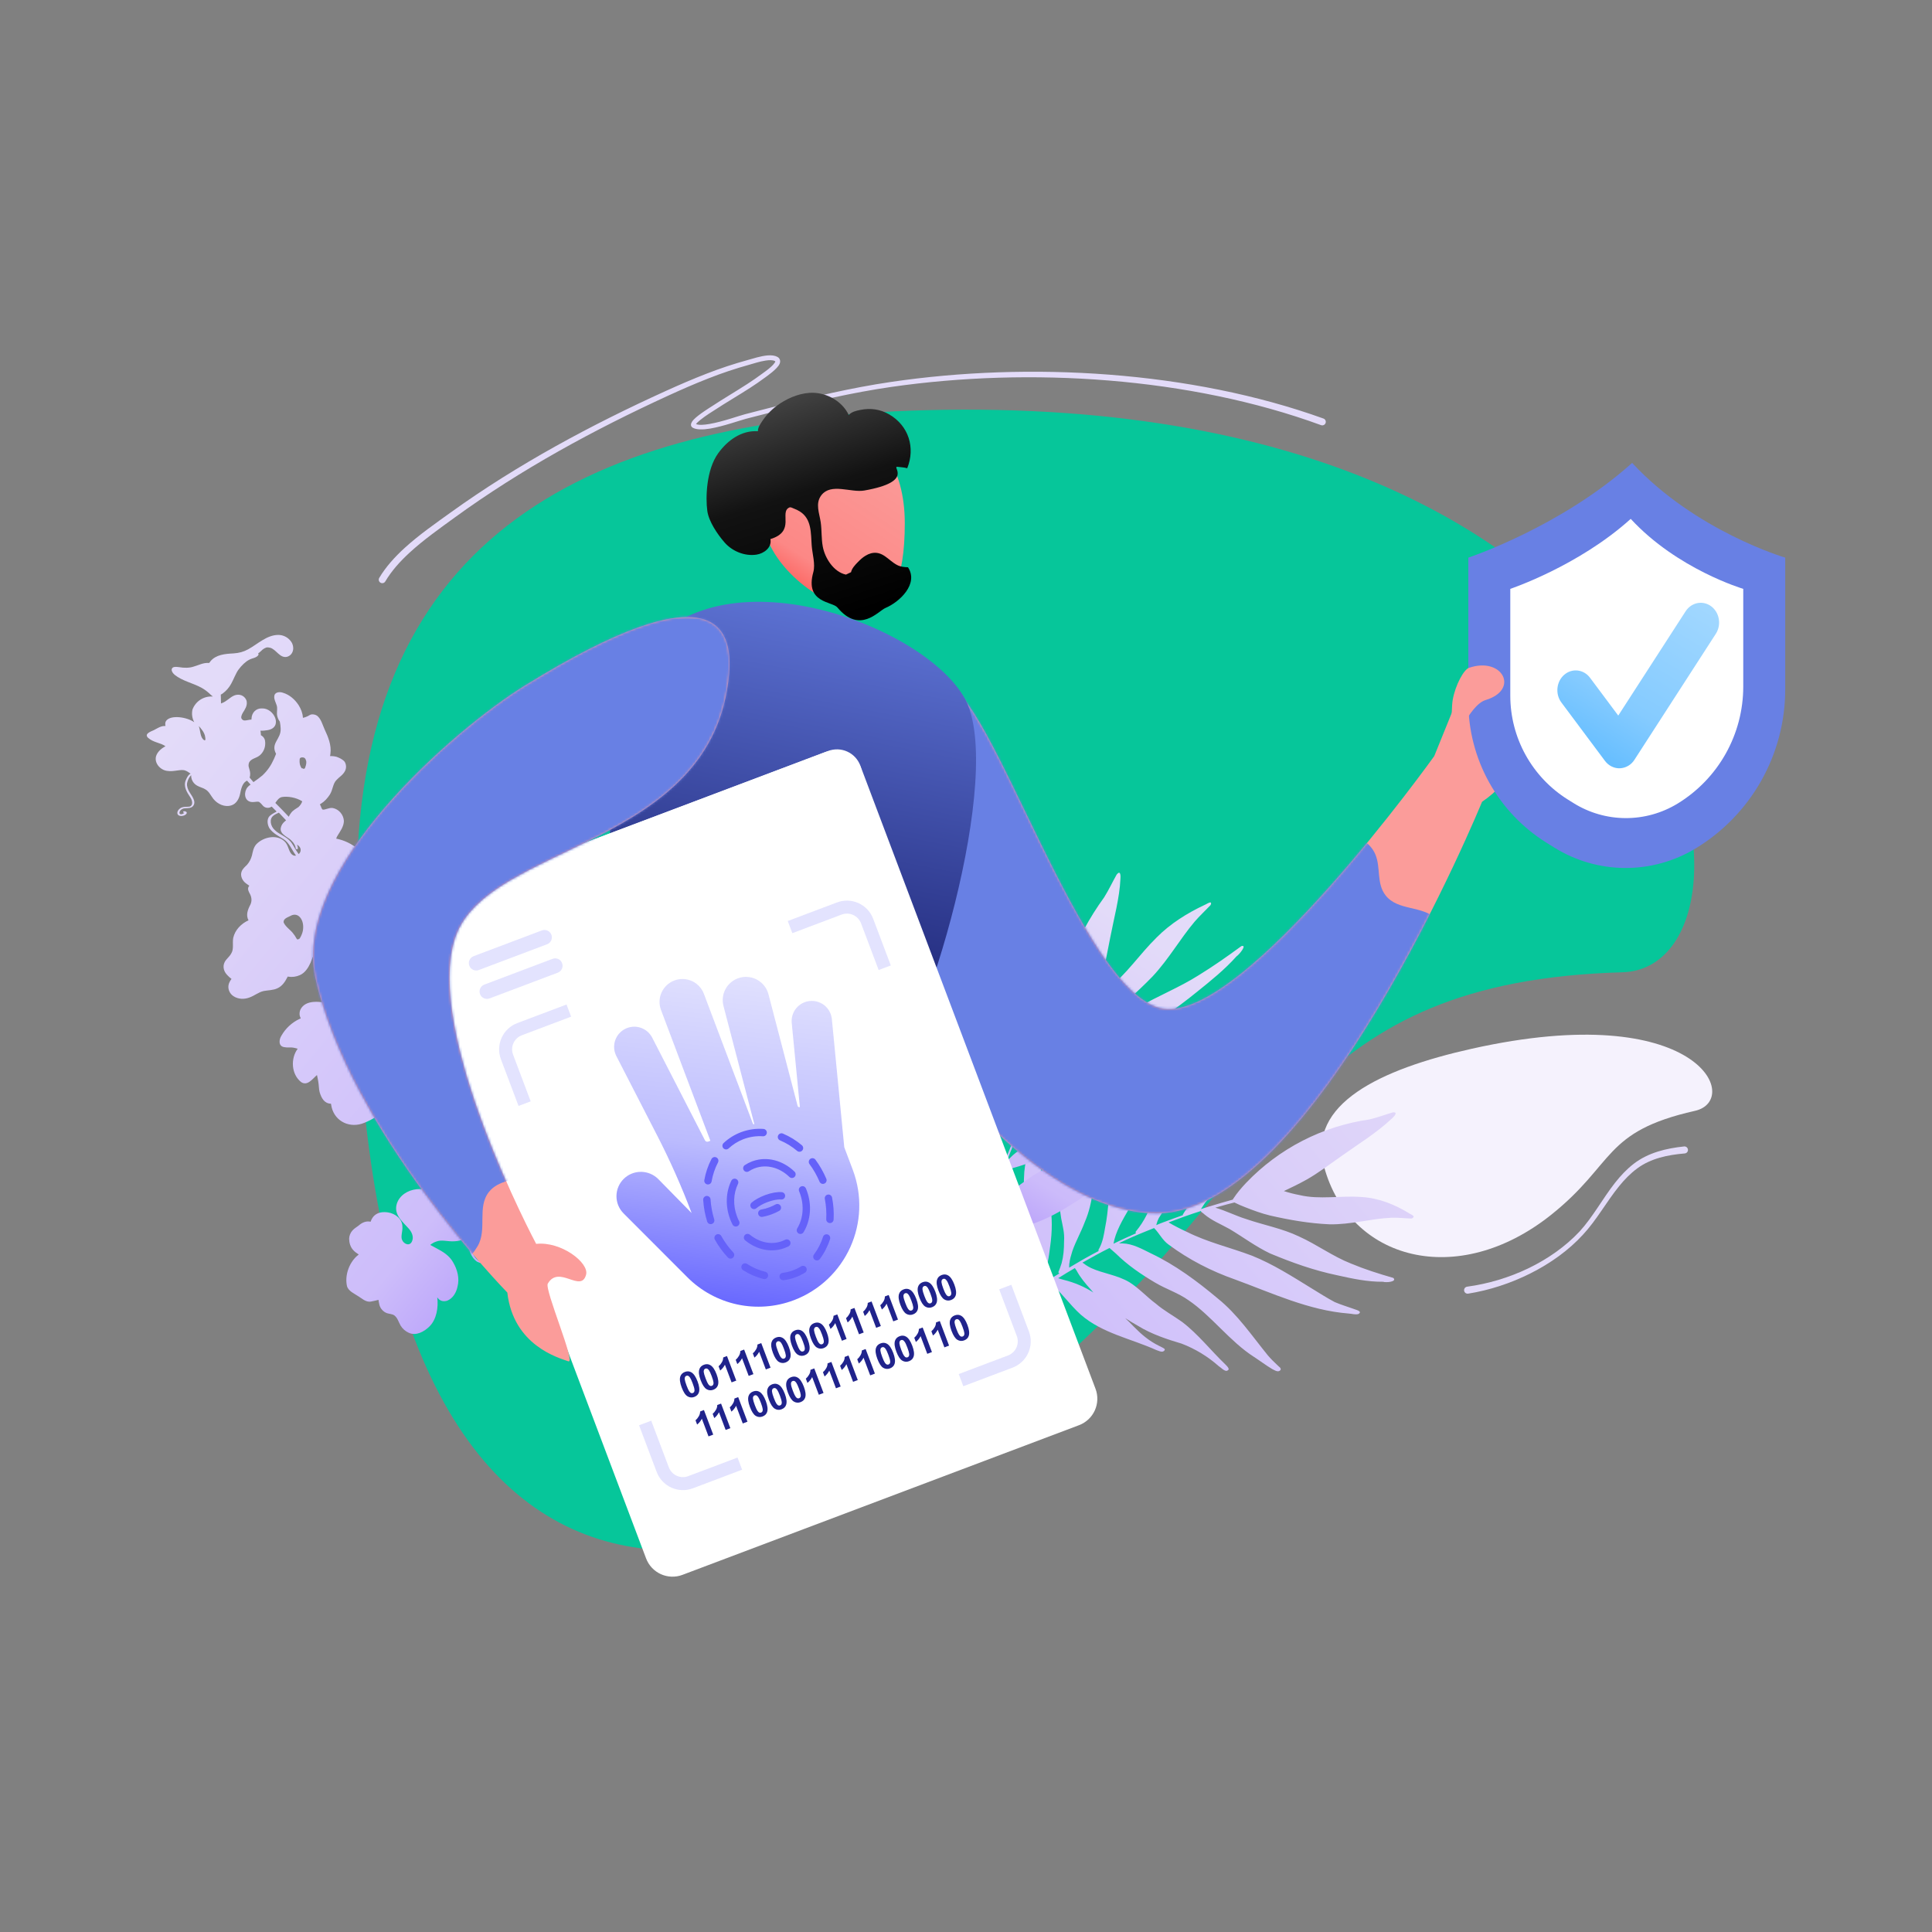 <svg width="800" height="800" viewBox="0 0 800 800" fill="none" xmlns="http://www.w3.org/2000/svg">
<rect x="0" y="0" width="800" height="800" fill="#808080" stroke="none"/>
<path fill-rule="evenodd" clip-rule="evenodd" d="M383.522 169.846C709.036 161.333 740.113 400.659 671.773 402.603C539.707 406.36 531.017 478.911 443.988 559.258C303.421 689.041 138.008 696.45 147.876 358.118C152.025 216.121 251.442 173.3 383.522 169.846Z" fill="#06C69A"/>
<path fill-rule="evenodd" clip-rule="evenodd" d="M609.425 434.263C703.484 413.259 721.582 455.538 701.841 459.977C663.691 468.554 668.889 481.811 642.306 503.017C603.51 533.965 558.75 521.848 548.25 483.051C541.256 457.204 571.26 442.785 609.425 434.263Z" fill="#F5F2FD"/>
<path d="M576.953 529.161C570.74 527.364 565.172 525.613 559.392 523.201C551.871 520.246 545.255 515.311 537.91 512.005C530.914 508.644 523.278 507.295 515.993 504.774C512 503.568 507.689 501.371 503.235 500.065C504.824 499.615 506.48 499.13 508.118 498.698C509.136 498.463 510.173 498.175 511.142 497.923C512.592 498.649 514.077 499.3 515.593 499.874C518.936 501.207 522.363 502.452 525.869 503.313C533.938 505.165 542.152 506.596 550.514 506.963C559.33 507.133 567.696 504.621 576.098 504.237C578.886 504.143 581.744 504.486 584.362 504.569C584.81 504.548 585.385 504.159 585.334 503.671C584.956 503.011 584.034 502.809 583.417 502.361C577.458 498.712 570.922 496.097 563.904 495.667C555.104 494.973 546.409 496.843 538.112 494.853C535.917 494.445 533.752 493.891 531.63 493.198C534.724 491.741 537.837 490.232 540.839 488.567C545.899 485.733 550.568 482.118 555.361 478.78C562.327 473.784 569.706 469.343 576.053 463.428C576.989 462.635 579.263 460.366 576.752 460.613C573.507 461.548 570.319 462.796 567.03 463.539C547.56 466.326 529.589 475.57 515.997 489.787C514.079 491.827 512.24 493.953 510.71 496.304C510.601 496.436 510.513 496.584 510.448 496.742C507.288 497.588 504.21 498.522 501.064 499.49C500.947 499.508 500.88 499.544 500.764 499.562C499.592 499.921 498.421 500.279 497.298 500.655C498.134 499.357 499.023 497.902 499.726 497.146C501.912 494.493 504.006 493.219 506.544 490.982C512.714 485.417 518.129 478.533 521.104 470.57C523.857 463.41 526.879 457.227 531.233 450.857C533.31 444.698 509.433 468.294 508.29 469.368C502.885 474.316 499.38 481.097 496.521 487.925C495.169 491.513 494.084 495.605 492.453 498.567C491.742 500.143 490.624 501.461 489.784 502.934C489.781 503.016 489.789 503.098 489.81 503.178C487.314 504.018 484.831 504.982 482.366 505.892C482.299 505.927 482.249 505.91 482.182 505.946C481.042 506.374 479.902 506.802 478.792 507.3C478.846 507.143 478.852 506.968 478.906 506.811C479.129 505.927 479.461 505.074 479.895 504.273C484.935 496.083 491.355 488.841 496.8 480.909C499.678 476.733 502.544 472.434 504.412 467.673C505.777 464.207 506.442 459.735 507.89 456.827C509.679 453.567 511.827 450.548 514.005 447.599C514.303 447.055 516.442 444.857 516.995 443.579C517.273 441.5 514.39 443.619 513.569 443.921C506.109 448.276 499.51 454.28 494.207 461.321C490.678 465.626 487.261 470.086 484.885 475.2C480.525 483.977 478.803 494.844 474.79 503.095C473.593 505.492 472.129 507.746 470.425 509.814C470.065 510.218 470.171 510.549 470.467 510.651C467.291 512.021 464.197 513.477 461.084 514.986C461.876 510.146 464.812 505.166 467.541 500.469C470.757 494.998 473.566 489.269 476.326 483.524C478.155 479.513 479.855 475.399 480.748 471.064C481.912 464.355 482.063 457.706 483.611 451.482C484.124 449.469 484.787 447.498 485.596 445.586C485.905 444.693 486.546 443.798 486.326 442.84C486.108 442.354 485.44 442.534 485.066 442.816C484.143 443.731 483.541 444.992 482.698 445.994C480.043 449.366 476.498 454.194 473.791 458.194C468.231 466.615 463.165 475.677 460.807 485.676C459.057 493.124 459.074 501.358 457.603 508.315C457.12 511.145 456.668 514.045 455.329 516.638C455.293 516.743 455.171 516.936 455.189 516.884C455.08 517.199 454.738 517.551 454.844 517.881C454.856 517.907 454.874 517.931 454.896 517.949C454.919 517.967 454.945 517.979 454.974 517.985C450.814 520.131 446.746 522.485 442.71 524.909C442.762 524.281 442.667 523.601 442.836 522.954C442.94 521.697 443.514 519.721 444.046 518.024C445.463 513.929 447.613 510.265 449.219 505.942C452.693 497.975 452.925 489.179 453.712 480.694C454.476 471.318 453.711 462.06 453.627 452.744C453.664 451.174 453.783 449.606 453.985 448.048L454.039 447.89C454.394 446.315 454.669 444.723 454.863 443.12C454.983 442.456 454.195 442.184 453.736 442.554C453.062 442.909 453.152 443.763 452.984 444.41C452.732 445.616 452.596 446.803 452.461 447.99C451.441 452.692 449.862 457.73 448.331 462.313C445.438 469.718 441.462 476.747 439.584 484.562C437.928 491.102 438.417 497.971 439.414 504.488C440.057 507.884 440.844 510.39 440.604 513.951C440.602 517.301 440.365 520.217 439.581 523.12C439.212 524.344 438.763 525.482 438.296 526.672C438.272 526.745 438.265 526.823 438.277 526.899C438.289 526.975 438.32 527.046 438.366 527.108C438.419 527.156 438.481 527.192 438.549 527.216C438.617 527.239 438.688 527.249 438.76 527.244C435.913 528.957 433.085 530.702 430.278 532.479C430.896 531.496 431.421 530.458 431.847 529.378C433.718 525.088 434.29 520.407 434.894 515.796C435.682 510.015 435.843 504.134 434.721 498.456C433.886 493.7 432.248 489.195 431.162 484.528C429.97 479.054 429.372 473.467 429.377 467.864C429.389 467.56 429.421 467.256 429.471 466.956C429.645 466.134 429.801 465.365 429.907 464.579C428.667 463.386 428.127 464.786 427.906 467.178C426.791 472.788 424.704 479.296 424.144 485.215C423.518 493.874 424.514 502.624 426.368 510.966C427.368 515.72 429.675 520.046 429.753 524.598C429.804 527.32 429.077 529.419 428.213 532.236C428.136 532.62 427.757 533.077 428.06 533.476L428.158 533.51C428.113 533.615 428.093 533.728 428.098 533.842C415.295 542.166 403.038 551.62 392.191 562.738C390.853 564.214 389.448 565.726 388.191 567.29C387.924 567.903 388.662 568.158 389.134 567.91C390.736 566.465 392.004 564.553 393.575 563.04C405.823 550.585 419.715 540.227 434.634 531.048C439.389 534.986 442.96 540.277 447.545 544.391C456.448 552.116 468.37 554.302 478.805 559.03C479.857 559.335 481.533 560.385 482.288 559.001C482.318 558.909 482.321 558.81 482.294 558.716C482.267 558.623 482.213 558.54 482.138 558.479C481.472 558.013 480.752 557.705 480.05 557.345C475.899 555.321 472.827 552.729 469.481 549.338C468.307 548.109 467.116 546.932 465.906 545.808C467.614 546.928 469.406 547.96 471.199 548.992C476.733 552.435 483.612 554.698 489.265 556.36C494.902 558.514 500.104 561.668 504.62 565.671C505.661 566.325 506.62 567.539 507.843 567.668C509.781 567.163 508.116 565.764 507.393 564.985C501.35 559.191 496.132 552.447 489.503 547.391C485.656 544.649 482.016 542.742 478.574 539.788C474.843 537.028 471.668 533.46 467.73 530.98C462.666 527.935 456.698 527.339 451.76 525.042C450.338 524.374 449.283 523.597 448.229 522.821C451.941 520.696 455.616 518.677 459.422 516.761L462.087 519.094C466.933 523.886 472.555 527.713 478.371 531.136C482.899 533.82 487.926 535.383 492.211 538.453C501.586 544.813 509.256 555.461 519.227 561.85C521.747 563.487 524.147 565.316 526.704 566.848C527.75 567.328 529.224 568.484 530.238 567.306C530.645 566.448 529.549 565.951 529.117 565.449C527.666 564.065 526.167 562.665 524.887 561.105C518.317 553.012 512.382 544.199 504.271 537.689C495.684 530.485 486.651 523.774 476.566 518.99C472.84 517.172 469.076 514.988 464.818 514.866C464.331 514.869 463.845 514.838 463.362 514.774C466.947 513.017 470.643 511.416 474.419 509.901C475.578 509.421 476.718 508.992 477.877 508.511C480.019 510.604 481.355 513.594 483.888 515.353C492.304 521.616 501.628 526.371 511.407 529.813C526.774 535.424 541.878 542.591 558.403 543.901C559.76 543.96 561.17 544.506 562.525 544.093C564.436 542.873 561.054 542.291 560.303 541.913C557.515 540.89 555.541 540.383 552.66 539.151C549.494 537.467 546.468 535.539 543.375 533.645C535.284 528.671 527.217 523.469 518.403 519.949C509.19 516.466 500.23 514.482 491.491 510.107C488.875 508.907 486.343 507.62 483.867 506.175C488.312 504.48 492.721 502.891 497.241 501.457C497.391 501.979 498.259 502.338 498.611 502.754C501.763 505.432 505.647 506.952 509.201 508.947C514.771 512.285 520.025 516.219 525.893 519.014C535.046 522.828 543.92 526.016 553.79 528.08C559.983 529.459 566.292 530.82 572.711 530.748C573.775 531.177 578.645 530.805 576.953 529.161ZM445.077 525.081C445.108 525.151 445.157 525.168 445.188 525.238C445.219 525.307 446.079 526.486 445.776 526.088C447.314 528.971 449.427 531.466 451.577 533.855C451.96 534.341 452.361 534.773 452.763 535.206C449.026 532.82 444.923 531.063 440.617 530.004C439.664 529.733 438.907 529.53 438.169 529.274C440.434 527.825 442.731 526.444 445.077 525.081Z" fill="url(#paint0_linear_136_149)"/>
<path d="M514.042 391.757C507.972 396.188 502.427 400.099 496.222 403.9C488.288 408.926 479.553 412.335 471.489 417.06C463.649 421.469 456.834 427.288 449.405 432.305C445.465 435.131 440.54 437.793 436.175 440.962C437.044 439.435 437.937 437.836 438.856 436.274C439.453 435.318 440.024 434.324 440.571 433.401C442.229 432.502 443.837 431.528 445.419 430.515C448.959 428.29 452.499 425.955 455.809 423.388C463.329 417.424 470.645 411.156 477.272 404.302C484.096 396.982 488.562 388.876 494.654 381.662C496.702 379.283 499.131 377.034 501.181 374.875C501.506 374.49 501.651 373.839 501.245 373.67C500.461 373.701 499.609 374.387 498.805 374.71C491.536 378.125 484.605 382.473 478.952 388.172C471.746 395.252 466.547 403.355 458.75 409.45C456.996 410.966 454.664 412.707 452.581 414.169C453.837 410.942 455.067 407.676 456.095 404.437C457.808 398.964 458.635 393.48 459.768 388.012C461.303 380.003 463.57 371.888 463.944 363.999C464.059 362.87 464.079 359.979 462.358 362.192C460.596 365.319 459.113 368.534 457.173 371.615C444.787 388.666 437.733 407.983 438.143 425.8C438.219 428.294 438.421 430.758 439.026 433.06C439.042 433.204 439.086 433.344 439.157 433.47C437.394 436.487 435.757 439.474 434.094 442.533C434.02 442.639 433.994 442.71 433.92 442.816C433.3 443.954 432.68 445.092 432.11 446.196C431.769 444.933 431.35 443.556 431.315 442.638C430.981 439.654 431.615 437.345 431.861 434.246C432.364 426.657 431.301 419.13 427.575 413.18C424.285 407.766 421.931 402.549 420.45 396.134C417.397 391.722 417.001 421.981 416.939 423.406C416.553 430.086 418.989 435.966 421.951 441.326C423.621 444.016 425.873 446.701 426.86 449.354C427.505 450.634 427.647 452.143 428.116 453.486C428.218 453.528 428.243 453.566 428.319 453.57C427.055 456.028 425.893 458.529 424.705 460.99C424.681 461.062 424.631 461.096 424.605 461.168C424.061 462.31 423.517 463.453 423.048 464.599C422.971 464.485 422.844 464.405 422.767 464.291C422.272 463.72 421.881 463.066 421.61 462.361C419.281 454.582 418.713 446.057 416.887 438.049C415.934 433.823 414.879 429.555 412.719 425.923C411.15 423.275 408.293 420.777 407.206 418.302C406.115 415.387 405.477 412.276 404.914 409.17C404.732 408.684 404.704 405.937 404.163 404.919C402.811 403.784 402.214 407.12 401.818 407.941C399.425 416.086 398.927 424.225 400.192 431.726C400.747 436.553 401.504 441.354 403.544 445.566C406.83 453.03 413.692 459.187 416.847 466.131C417.752 468.224 418.337 470.44 418.583 472.706C418.613 473.184 418.943 473.238 419.243 473.035C417.861 476.292 416.605 479.52 415.375 482.785C412.339 480.021 410.826 475.399 409.366 471.072C407.696 466.002 405.524 461.161 403.301 456.354C401.675 453.081 399.873 449.871 397.293 447.241C393.133 443.355 388.25 440.344 384.747 436.346C383.625 435.046 382.645 433.631 381.822 432.124C381.386 431.478 381.199 430.552 380.312 430.321C379.781 430.292 379.409 430.931 379.337 431.367C379.324 432.538 379.815 433.59 379.928 434.731C380.446 438.42 381.383 443.487 382.334 447.493C384.441 455.809 387.406 463.988 393.132 470.303C397.401 475.002 403.605 478.56 407.717 482.81C409.477 484.443 411.314 486.08 412.247 488.328C412.299 488.404 412.351 488.59 412.325 488.552C412.48 488.78 412.484 489.219 412.813 489.274C412.878 489.274 412.94 489.252 412.989 489.21C411.443 493.63 410.123 498.062 408.88 502.499C408.447 502.182 407.864 501.968 407.505 501.545C406.64 500.913 405.59 499.574 404.718 498.392C402.716 495.428 401.595 492.035 399.565 488.812C396.214 482.443 389.779 478.432 383.997 474.092C377.529 469.385 369.989 466.011 362.922 462.04C361.782 461.338 360.693 460.557 359.662 459.703L359.585 459.589C358.663 458.602 357.674 457.679 356.625 456.829C356.216 456.441 355.413 456.983 355.343 457.529C355.098 458.248 355.808 458.543 356.166 458.965C356.888 459.677 357.655 460.342 358.462 460.957C361.222 463.852 363.809 467.361 366.092 470.633C369.461 476.271 371.726 482.655 376.174 487.619C379.832 491.845 385.368 494.415 391.024 496.405C394.066 497.339 396.548 497.765 399.042 499.512C401.559 500.967 403.571 502.43 405.158 504.347C405.773 505.186 406.339 506.06 406.852 506.965C406.897 507.02 406.957 507.061 407.024 507.084C407.091 507.107 407.163 507.111 407.232 507.096C407.389 507.046 407.529 506.951 407.634 506.825C406.763 509.943 405.927 513.071 405.127 516.209C404.862 515.277 404.479 514.382 403.987 513.547C402.183 510.118 399.099 507.607 396.091 505.101C392.343 501.933 388.044 499.247 382.924 497.724C378.714 496.362 374.084 495.781 369.75 494.668C364.896 493.361 360.229 491.435 355.867 488.937C355.65 488.797 355.446 488.638 355.255 488.464C354.794 487.974 354.309 487.508 353.8 487.067C351.96 487.59 352.604 488.65 354.234 489.873C357.604 493.241 360.912 497.813 364.936 500.852C370.97 505.133 378.304 508.093 385.983 510.156C390.317 511.379 395.321 511.321 398.803 513.23C400.887 514.368 401.914 515.888 403.374 517.835C403.604 518.067 403.66 518.583 404.19 518.501L404.29 518.434C404.336 518.518 404.407 518.586 404.494 518.628C401.027 532.976 398.825 547.357 398.942 561.277C399.036 563.04 399.106 564.874 399.326 566.607C399.584 567.097 400.337 566.588 400.508 566.085C400.64 564.115 400.165 562.222 400.221 560.248C400.161 544.573 402.927 528.429 407.357 511.936C413.93 509.656 420.62 508.956 427.195 506.896C439.764 502.78 450.463 493.729 461.944 487.028C462.972 486.278 465.035 485.328 464.568 484.094C464.505 484.025 464.422 483.979 464.331 483.961C464.24 483.943 464.145 483.954 464.061 483.994C463.205 484.351 462.427 484.821 461.622 485.254C456.948 487.857 452.667 489.31 447.575 490.645C445.76 491.096 443.971 491.585 442.207 492.112C444.346 491.166 446.483 490.11 448.62 489.054C455.412 485.906 462.338 481.119 467.882 477.098C473.689 473.348 479.964 470.376 486.544 468.258C487.827 467.669 489.467 467.391 490.493 466.422C491.586 464.577 489.269 465.367 488.135 465.635C479.189 468.19 470.156 469.641 461.32 473.007C456.337 475.044 452.139 477.27 447.303 478.876C442.394 480.807 437.301 481.923 432.446 484.15C426.309 487.076 421.329 491.823 415.851 494.968C414.453 495.743 412.998 496.411 411.5 496.966C412.722 492.931 413.995 488.973 415.445 484.95L419.223 483.727C426.507 481.741 433.653 478.687 440.643 475.293C446.101 472.659 451.094 469.122 456.656 466.86C468.558 461.756 482.389 459.941 494.766 454.35C497.911 452.946 501.108 451.728 504.201 450.247C505.357 449.578 507.346 448.843 507.231 447.482C506.895 446.768 505.689 447.472 504.983 447.617C502.841 448.233 500.649 448.883 498.505 449.28C487.43 451.28 476.297 452.435 465.242 456.413C453.305 460.49 441.399 465.155 430.142 471.539C425.946 473.875 421.445 476.085 418.119 479.603C417.748 480.016 417.356 480.411 416.944 480.784C418.346 477.015 419.949 473.221 421.679 469.397C422.198 468.217 422.742 467.074 423.261 465.894C426.461 465.005 429.723 465.182 432.97 463.82C444.07 459.478 454.727 453.72 464.742 447.013C480.633 436.559 497.493 427 511.029 413.709C512.105 412.595 513.586 411.65 514.305 410.335C514.84 408.203 511.833 410.787 510.979 411.253C508.092 413.147 506.211 414.583 503.097 416.465C499.426 418.39 495.678 420.091 491.905 421.864C482.021 426.492 471.983 431.001 462.641 436.866C453.026 443.083 444.729 449.737 434.801 455.168C431.912 456.842 429.021 458.407 426.055 459.857C428.157 455.394 430.311 451.007 432.666 446.594C433.173 446.694 434.102 446.123 434.682 446.008C439.09 444.526 443.182 441.928 447.382 439.812C454.122 436.588 461.07 433.889 467.628 430.179C477.448 424.157 486.585 418.097 495.633 410.715C501.373 406.119 507.188 401.418 512.011 396.004C513.144 395.296 516.563 391.051 514.042 391.757ZM410.807 500.591C410.883 500.595 410.933 500.561 411.009 500.565C411.085 500.569 412.625 500.359 412.095 500.441C415.431 500.401 418.911 499.711 422.34 498.945C422.996 498.834 423.627 498.685 424.257 498.536C419.585 500.659 415.176 503.321 411.121 506.466C410.192 507.148 409.465 507.695 408.712 508.203C409.343 505.674 410.05 503.149 410.807 500.591Z" fill="url(#paint1_linear_136_149)"/>
<path d="M143.684 532.57C142.719 528.23 144.433 523.249 147.607 520.258L148.55 519.465C147.78 518.932 146.894 518.389 146.26 517.635C145.087 516.367 144.595 514.635 144.567 512.941C144.608 511.692 145.082 510.496 145.909 509.559C146.621 508.746 147.607 508.131 148.477 507.507C149.87 506.228 151.687 505.453 153.456 505.897C154.338 503.117 156.697 501.455 160.612 502.027C163.664 502.466 166.672 504.767 166.623 508.027C166.757 509.846 165.883 511.869 166.456 513.318C167.116 515.125 169.645 516.218 170.593 514.026C171.384 512.286 170.673 510.418 169.35 508.846C166.697 505.818 162.972 503.046 164.299 498.498C166.488 491.399 178.335 489.918 181.573 496.961C181.719 497.248 181.83 497.551 181.903 497.864C181.966 497.811 181.966 497.811 182.082 497.821C182.065 497.218 182.137 496.615 182.295 496.033C182.709 494.611 183.398 493.388 183.508 492.115C183.671 490.904 183.279 490.055 182.539 489.175C181.144 487.771 178.645 486.331 178.214 483.903C178.01 482.894 178.236 481.631 179.096 481.123C179.893 480.667 181.282 480.788 181.476 481.912C181.542 482.501 181.092 482.987 180.609 483.178C180.367 483.274 179.914 483.118 179.944 482.771C180.017 482.602 180.259 482.506 180.322 482.454L180.447 482.348C180.802 481.621 180.253 481.223 179.572 481.689C178.546 482.766 179.112 484.972 180.454 486.313C181.194 487.193 182.586 487.955 183.421 489.077C184.046 489.947 184.534 491.039 184.381 492.133C184.251 493.638 183.228 495.357 183.065 496.567C183.048 496.897 183 497.225 182.922 497.546C183.518 497.316 184.138 497.154 184.771 497.064C187.642 496.904 190.656 498.448 192.066 501.019C192.844 502.323 193.391 503.751 193.683 505.24C195.155 505.076 196.825 504.638 198.373 504.947C198.489 504.957 198.657 505.029 198.773 505.039C198.571 504.672 198.423 504.368 198.221 504.001C194.079 494.605 191.868 484.444 187.547 475.091C187.111 474.063 186.613 473.087 186.124 471.995C185.999 472.101 185.81 472.259 185.8 472.375C184.774 473.452 183.78 474.824 182.332 475.398C181.589 475.659 180.792 475.723 180.017 475.585C179.243 475.446 178.517 475.109 177.912 474.607C177.152 473.958 176.696 473.161 176.061 472.407C175.216 471.401 174.003 470.596 172.832 469.97C171.094 469.179 169.05 468.535 168.032 466.815C167.26 465.64 166.854 464.264 166.617 462.961C163.025 464.049 159.092 464.35 156.012 462.218C155.77 462.314 155.466 462.462 155.456 462.578C154.012 463.508 152.479 464.292 150.88 464.92C145.19 467.343 138.836 464.636 137.326 458.5C137.251 458.027 137.122 457.491 137.046 457.018C134.312 456.957 133.103 454.753 132.335 452.18C131.992 450.751 132.059 449.3 131.779 447.817C131.671 447.05 131.457 446.157 131.252 445.148C129.429 446.681 127.35 449.824 124.702 448.079C120.607 444.868 120.242 438.306 123.275 434.254C122.657 434.062 122.028 433.91 121.39 433.8C120.822 433.634 118.761 433.864 117.677 433.595C115.203 433.206 115.497 430.491 116.51 428.888C118.237 425.832 120.873 423.391 124.053 421.903C124.231 421.86 124.357 421.755 124.536 421.712C124.387 421.407 124.248 420.987 124.153 420.746C123.938 419.857 124.019 418.922 124.383 418.084C126.51 413.72 132.783 414.671 137.183 415.694C136.982 414.506 137.044 413.288 137.366 412.127C137.688 410.965 138.262 409.889 139.047 408.975C141.613 406.282 145.841 403.908 149.404 405.849C150.884 404.927 152.744 404.972 154.388 405.522C155.672 405.929 156.879 406.546 157.962 407.347C158.183 407.483 158.342 407.672 158.563 407.807C157.669 405.34 156.891 402.882 155.934 400.467C155.693 400.437 155.473 400.313 155.322 400.123C154.421 398.413 153.346 398.028 151.786 397.193C148.983 395.901 146.751 395.417 143.57 394.442C140.443 393.53 137.388 392.449 134.343 391.253C133.118 392.604 131.755 393.536 130.55 394.656C129.524 395.733 129.162 397.217 128.57 398.682C127.632 400.758 126.285 402.857 124.164 403.781C122.649 404.462 120.967 404.681 119.329 404.412C119.213 404.402 119.16 404.339 119.097 404.392C119.084 404.516 119.033 404.634 118.951 404.729C118.034 406.574 116.769 408.389 114.89 409.217C113.242 410.065 110.56 410.066 109.194 410.357C106.934 410.861 105.469 412.308 103.127 413.097C101.079 413.852 98.639 413.757 96.761 412.546C95.042 411.523 94.128 409.286 94.761 407.359C95.014 406.633 95.388 405.956 95.867 405.356C95.201 404.859 94.586 404.298 94.03 403.681C92.371 401.963 92.003 399.482 93.572 397.519C94.221 396.759 95.436 395.523 95.727 394.849C96.939 392.972 96.151 390.629 96.583 388.335C97.336 385.018 99.891 382.441 102.925 381.071C101.654 378.921 102.685 376.444 103.728 374.494C104.311 373.145 104.252 371.799 103.615 370.403C102.862 368.997 102.258 367.895 103.231 366.755C102.788 366.484 102.408 366.159 101.913 365.825C100.373 364.759 99.333 362.628 100.071 360.826C100.519 359.699 101.462 358.906 102.289 358.103C103.252 356.994 103.944 355.677 104.313 354.256C104.675 352.771 104.878 351.098 106.05 349.683C109.013 346.442 115.244 345.174 118.3 348.936C119.717 350.75 119.635 353.716 121.857 354.316C122.093 354.355 122.335 354.336 122.562 354.261C120.784 351.891 119.815 348.951 117.379 347.457C115.554 346.308 113.035 345.099 111.585 342.991C110.822 341.701 110.457 339.862 111.218 338.47C111.897 337.363 113.168 336.831 114.332 336.174L114.521 336.016C113.844 335.332 113.164 334.652 112.482 333.973L112.419 334.026C111.851 334.423 111.153 334.587 110.467 334.484C109.782 334.381 109.162 334.02 108.736 333.474C108.207 332.845 107.943 332.531 107.394 332.134C107.266 332.03 107.106 331.975 106.941 331.978C106.131 331.908 105.469 332.142 104.481 332.115C101.515 332.033 100.849 328.944 102.038 326.657C102.456 325.877 103.085 325.348 103.766 324.882C103.29 324.316 102.752 323.803 102.276 323.237C102.15 323.343 101.909 323.439 101.783 323.544C100.294 324.582 99.819 326.698 99.408 328.761C99.006 330.708 97.89 332.827 95.852 333.467C93.09 334.394 90.065 332.967 88.331 330.776C87.178 329.276 86.508 327.586 84.832 326.741C84.283 326.344 82.461 325.837 81.575 325.294C80.563 324.727 79.792 323.81 79.408 322.716C79.211 322.167 79.122 321.585 79.148 321.002L79.022 321.108C78.214 322.027 77.673 323.149 77.459 324.354C77.286 325.68 77.87 327.014 78.431 327.937C79.396 329.594 81.414 331.868 79.971 333.725C79.187 334.707 77.914 334.596 76.799 334.675C76.736 334.728 76.799 334.675 76.915 334.685C75.579 334.628 74.457 335.463 74.315 336.442C74.182 337.305 75.286 337.342 76.094 336.771L76.345 336.56C76.514 336.632 75.998 336.53 75.945 336.467C75.618 336.205 75.995 335.888 76.342 335.918C76.868 335.905 77.596 336.26 77.251 336.871C76.844 337.536 76.004 337.813 75.299 337.868C73.07 338.025 72.893 336.028 74.455 334.822C75.65 333.817 77.66 334.166 78.49 334.005C80.108 333.504 79.647 331.423 78.821 330.185C77.424 328.14 75.835 325.612 76.929 323.083C77.366 322.072 77.876 320.891 78.915 320.34C78.891 320.302 78.858 320.271 78.82 320.247C78.781 320.224 78.738 320.209 78.694 320.204C77.924 319.671 77.596 319.41 76.806 319.108C75.067 318.316 72.034 319.686 69.276 319.214C66.445 318.911 63.836 316.061 64.611 313.154C65.182 311.28 66.817 309.905 68.527 309.004C66.386 307.477 63.525 307.521 61.255 305.459C59.649 303.804 62.527 302.887 63.681 302.346C64.594 301.9 66.514 300.609 68.028 300.623C68.207 300.58 68.375 300.653 68.554 300.61L68.501 300.548C68.383 299.896 68.337 299.076 68.797 298.474C70.711 295.9 77.447 296.891 80.464 299.076L80.411 299.013C79.559 297.424 79.305 295.581 79.695 293.82C80.315 292.141 81.462 290.707 82.965 289.733C84.468 288.76 86.246 288.299 88.033 288.42L88.149 288.43C87.562 287.966 87.002 287.47 86.47 286.944C85.561 286.132 84.567 285.421 83.505 284.822C79.889 282.818 75.584 282.037 72.312 279.422C71.552 278.773 70.505 277.4 71.458 276.491C72.265 275.92 73.35 276.189 74.276 276.269C76.17 276.608 78.442 276.629 80.186 276.022C82.276 275.445 84.301 274.28 86.553 274.533C86.79 274.335 86.988 274.095 87.139 273.826C89.419 271.05 93.236 270.739 96.633 270.566C98.978 270.419 100.89 269.886 102.726 268.878C106.703 266.715 110.41 262.954 115.195 262.902C116.262 262.901 117.312 263.161 118.255 263.659C119.197 264.157 120.004 264.879 120.603 265.761C122.053 267.868 121.603 271.036 119.021 271.921C115.911 272.817 114.39 268.838 111.821 268.207C111.536 268.124 110.673 267.991 110.253 268.13C109.698 268.327 109.18 268.618 108.721 268.989C108.093 269.517 107.569 270.172 106.898 270.521C107.056 270.71 107.152 270.952 106.881 271.395C105.97 272.482 104.393 272.52 103.228 273.177C101.769 273.867 100.051 275.526 98.797 277.225C97.678 278.702 96.753 281.305 95.719 283.138C94.874 284.691 93.703 286.042 92.287 287.098C92.022 287.302 91.733 287.473 91.427 287.607C91.432 288.89 91.501 290.12 91.516 291.287C91.579 291.234 91.695 291.244 91.758 291.191C92.294 291.008 92.805 290.758 93.279 290.448C94.759 289.527 96.046 288.123 97.769 287.747C98.778 287.543 99.873 287.696 100.696 288.292C101.466 288.825 102.143 289.758 102.179 290.694C102.386 292.344 101.382 293.832 100.505 295.214C100.087 295.994 99.786 296.784 99.914 297.32C100.083 297.743 100.408 298.085 100.823 298.273C101.507 298.449 102.285 298.225 103.409 298.031C103.64 297.979 103.877 297.96 104.114 297.975L104.154 297.512C104.248 295.072 106.039 293.244 108.48 293.339C113.569 293.139 117.296 301.273 110.79 302.343C109.844 302.494 108.783 302.635 107.857 302.555C107.953 303.179 108.015 303.807 108.044 304.437C108.395 304.619 108.71 304.863 108.972 305.159C109.828 306.049 109.897 307.279 109.796 308.437C109.655 310.098 108.873 311.64 107.616 312.737C106.17 313.952 104.476 313.981 103.431 315.289C102.981 315.775 102.838 316.754 102.956 317.406C103.17 318.299 103.553 319.266 103.589 320.2C103.634 320.805 103.561 321.412 103.376 321.989L104.962 323.876L105.15 323.717C106.358 322.907 107.523 322.035 108.641 321.104C110.861 319.023 112.273 316.871 113.501 314.12C113.793 313.446 114.084 312.772 114.313 312.15C111.906 307.627 116.464 306.156 116.213 301.645C116.169 300.696 116.056 299.751 115.875 298.817C115.195 297.925 114.782 296.858 114.684 295.741C114.625 294.395 114.967 293.141 114.541 291.997C114.178 290.8 113.458 289.688 113.569 288.415C113.613 286.553 115.789 286.333 117.201 286.864C119.929 287.683 122.146 289.682 123.639 291.968C124.613 293.51 125.283 295.201 125.417 297.02C125.407 297.136 125.46 297.198 125.397 297.251C126.064 297.122 126.711 296.904 127.319 296.601C127.435 296.611 128.494 295.828 129.019 295.816C129.821 295.737 130.625 295.93 131.304 296.363C132.993 297.734 133.497 299.993 134.378 301.935C135.854 305.095 137.309 308.485 136.82 312.116C136.79 312.463 136.707 312.748 136.677 313.095C137.592 313.047 138.509 313.146 139.392 313.388C140.635 313.845 141.868 314.419 142.714 315.425C143.065 316.003 143.262 316.661 143.285 317.337C143.308 318.013 143.157 318.684 142.846 319.285C141.939 321.014 140.48 321.703 139.318 323.002C137.789 324.502 137.853 327.131 136.515 329.115C135.575 330.549 134.413 331.848 132.934 332.769C132.808 332.875 132.566 332.971 132.441 333.076C132.546 333.202 132.589 333.381 132.695 333.506C132.982 334.231 133.312 335.134 133.596 335.217C134.565 335.476 136.18 334.333 137.79 334.589C140.317 335.041 142.272 337.367 142.399 339.943C142.377 342.215 140.861 344.241 139.911 345.792C139.611 346.243 139.373 346.732 139.202 347.246C142.582 347.946 145.722 349.385 148.319 351.708C149.935 353.248 151.752 355.154 151.836 357.551C151.679 360.045 149.002 361.329 147.78 363.322C147.237 364.208 147.044 365.765 147.354 366.9C147.786 369.096 148.525 371.221 149.548 373.212C150.683 375.584 152.166 377.986 151.989 380.712C151.918 381.607 151.664 382.478 151.243 383.272C151.17 383.44 151.034 383.662 150.961 383.83C152.288 386.685 153.562 389.478 154.763 392.438C156.783 397.394 158.509 402.382 160.287 407.434C160.424 407.451 160.563 407.443 160.697 407.411C164.377 407.321 169.27 410.077 168.205 414.299C168.012 415.421 167.602 416.494 166.999 417.459C166.936 417.512 166.863 417.681 166.8 417.733C167.734 418.381 168.57 419.161 169.282 420.047C170.933 422.522 171.211 426.044 169.761 428.659C169.441 429.157 169.088 429.633 168.704 430.084L168.453 430.295C169.166 432.164 169.878 434.033 170.653 435.849C173.901 435.373 174.815 437.609 176.695 439.462C177.604 440.416 178.626 440.737 179.36 440.334C180.399 439.783 180.509 438.51 180.106 437.774C179.155 436.643 177.029 436.284 175.459 435.565C174.163 435.045 172.907 434.061 172.322 432.728C171.758 431.168 171.681 429.474 172.102 427.87C172.514 425.806 175.048 420.779 177.637 421.178C177.87 420.224 178.37 419.357 179.077 418.678C181.361 416.543 185.102 415.759 187.875 417.399C188.655 417.816 189.425 418.349 189.891 419.031C190.404 419.911 190.717 420.894 190.808 421.908C190.87 422.077 190.874 422.262 190.821 422.434C191.189 422.419 191.559 422.432 191.925 422.472C193.589 422.79 195.813 424.032 197.003 424.427C198.425 424.842 199.983 425.035 201.186 425.955C204.13 428.309 204.326 432.115 202.593 435.289C202.312 435.847 201.977 436.343 201.706 436.786C203.666 437.714 205.563 438.694 207.524 439.622C211.309 441.698 213.224 444.488 211.651 447.85C214.837 450.108 217.075 454.558 215.009 458.227C212.992 461.317 208.831 462.24 206.643 464.616C205.68 465.64 204.769 466.727 203.552 467.322C202.544 467.732 201.447 467.878 200.367 467.745C200.241 467.851 200.105 468.073 199.98 468.178C198.785 469.183 197.102 469.095 195.68 468.681C193.511 468.143 192.018 465.857 190.289 464.949C189.783 464.731 189.016 464.839 188.523 465.146C187.547 465.645 186.614 466.322 185.543 466.579C186.88 469.319 188.207 472.173 189.418 475.019C193.686 484.309 195.781 494.459 200.05 503.75C201.41 506.899 203.388 509.636 205.578 512.624C205.711 511.761 205.96 510.908 206.546 510.2C207.718 508.786 209.197 507.865 209.969 506.357C211.075 504.354 210.885 501.831 212.329 499.973C214.818 496.807 219.829 497.533 222.458 500.15C223.925 501.385 224.374 502.94 224.465 504.58C227.254 502.664 230.15 500.874 233.503 500.523C236.331 500.185 239.912 501.253 241.07 504.035C241.511 506.347 239.879 508.363 238.952 510.323C238.263 511.546 237.921 512.799 237.632 514.115L237.747 514.125C240.178 514.336 242.671 514.493 245.132 514.357C247.582 514.335 250.377 513.703 252.655 515.008C254.215 515.842 255.044 517.721 254.262 519.345C252.542 523.044 247.594 524.306 243.797 524.385C239.717 524.381 236.519 524.279 233.302 527.091C232.286 528.053 230.717 530.016 229.386 531.241C227.794 532.794 226.034 534.274 223.966 535.261C223.747 535.324 223.541 535.424 223.357 535.559C226.308 539.195 229.248 542.948 231.946 546.796C232.306 547.352 232.782 547.918 233.079 548.527C233.165 548.884 232.735 549.138 232.378 549.224C231.316 549.365 230.943 548.284 230.478 547.602C229.186 545.682 227.716 543.807 226.299 541.993C221.582 535.871 216.603 530.076 211.948 523.902C207.938 518.366 203.445 513.022 199.991 507.125C199.183 507.696 198.28 508.026 197.526 508.661C196.404 509.496 194.95 511.469 194.926 513.101C194.599 515.521 195.252 518.085 196.259 519.921C197.276 521.641 198.479 522.561 200.235 522.481C200.583 522.511 201.39 521.939 201.135 521.509C200.871 521.195 200.703 521.122 200.177 521.135C199.882 521.168 199.628 520.737 199.932 520.589C200.237 520.44 200.521 520.523 200.815 520.49C202.131 520.779 202.663 522.05 201.32 522.75C200.155 523.408 198.618 522.983 197.5 522.42C195.136 520.758 194.114 517.754 193.944 515C193.793 513.704 193.989 512.392 194.512 511.198C195.036 510.003 195.868 508.97 196.923 508.203C197.667 507.684 198.402 507.282 199.199 506.826C197.652 506.517 195.971 507.071 194.037 507.195C193.627 507.218 193.226 507.125 192.817 507.148L192.922 507.274C193.134 507.525 193.801 508.574 193.919 509.226C194.902 512.692 190.952 513.866 188.26 513.983C185.443 514.206 182.851 513.165 180.551 514.132C179.674 514.43 178.862 514.895 178.159 515.499C178.992 515.979 179.888 516.407 180.721 516.887C183.399 518.285 186.056 519.914 187.572 522.611C189.405 525.684 190.367 529.382 189.425 532.857C188.93 535.205 187.553 537.651 185.138 538.608C183.226 539.142 181.94 538.506 181.061 537.206C181.574 541.39 180.796 546.336 177.801 549.284C175.633 551.428 172.265 553.294 169.241 551.866C167.847 551.237 166.677 550.201 165.884 548.893C164.972 547.299 164.692 545.817 163.331 544.708C162.339 544.039 161.34 544.128 160.151 543.733C159.423 543.443 158.771 542.99 158.245 542.409C157.72 541.827 157.334 541.134 157.118 540.38C156.946 539.666 156.828 539.014 156.719 538.247C155.826 538.461 154.87 538.728 153.746 538.923C151.486 539.427 149.786 537.53 147.951 536.497C146.853 535.702 144.261 534.661 143.684 532.57ZM123.584 388.922L123.71 388.816C124.004 388.783 124.203 388.509 124.349 388.172C124.835 387.328 125.189 386.415 125.4 385.464C125.729 383.685 125.552 381.688 124.515 380.199C123.478 378.71 121.877 378.339 120.283 379.249C119.181 379.854 117.153 380.378 117.476 382.038C118.357 383.98 120.476 385.096 121.609 386.827C121.95 387.226 122.245 387.662 122.487 388.127C122.794 388.62 122.976 389.22 123.585 388.922H123.584ZM120.466 336.704C121.145 335.597 122.918 334.643 123.6 334.177C124.365 333.427 124.898 332.657 125.146 331.804C122.605 330.184 119.153 329.653 116.788 330.031C115.484 330.268 114.743 331.428 114.011 332.473C115.891 334.326 117.761 336.295 119.579 338.202C119.794 337.659 120.094 337.154 120.467 336.704H120.466ZM113.329 337.661C111.347 339.005 111.949 342.147 113.849 343.769C115.402 345.361 118.351 346.316 120.105 348.276C121.225 349.48 121.799 350.929 122.731 352.292C122.932 352.66 123.408 353.226 123.662 353.656C123.898 353.477 124.094 353.252 124.237 352.993C124.38 352.734 124.467 352.448 124.493 352.153C124.518 351.859 124.481 351.562 124.385 351.283C124.289 351.003 124.134 350.747 123.933 350.531C123.671 350.197 123.335 349.928 122.951 349.746C123.159 350.114 123.282 350.523 123.314 350.944C123.376 351.113 123.38 351.298 123.327 351.469C123.128 351.744 122.434 351.684 122.464 351.337C122.375 350.338 121.781 349.12 120.81 348.22C119.657 346.721 115.73 345.623 116.264 342.812C116.48 341.665 117.138 340.789 117.956 340.102L118.459 339.679C117.444 338.6 116.43 337.521 115.469 336.505C114.798 336.855 113.958 337.132 113.329 337.66L113.329 337.661ZM82.31 300.636C83.066 302.683 82.825 305.461 84.544 306.485C85.05 306.703 85.143 306.303 84.991 305.357C84.913 304.243 84.266 302.962 83.42 301.956C83.113 301.463 82.68 301.076 82.31 300.636ZM125.552 313.649C125.036 313.546 124.153 313.644 124.093 314.339C124.003 315.38 124.029 316.432 124.474 317.345C124.676 317.712 124.804 318.248 125.277 318.172L125.34 318.12C125.383 318.298 125.667 318.381 125.846 318.338C126.256 318.316 126.349 317.915 126.432 317.631C126.743 316.725 127.075 315.588 126.629 314.675C126.583 314.411 126.454 314.169 126.26 313.984C126.066 313.799 125.818 313.682 125.552 313.649ZM142.954 424.472C143.413 425.911 144.936 427.851 146.324 427.971C147.922 427.701 146.995 424.939 145.948 423.565C145.281 422.517 143.74 421.45 142.633 420.772C142.639 422.055 142.644 423.338 142.954 424.472ZM167.047 431.047C165.757 431.81 164.159 432.08 162.707 432.012C162.801 434.294 162.779 436.566 161.726 438.632C160.348 441.079 157.39 442.921 155.243 440.112C154.926 439.735 154.672 439.305 154.407 438.991C153.22 439.238 152 439.191 151.096 439.52C149.019 440.623 149.473 443.46 151.674 444.293C153.254 444.896 154.971 445.278 156.197 446.608C156.937 447.488 157.488 448.528 158.291 449.355L158.555 449.669L158.565 449.553C158.497 448.323 157.533 446.666 157.663 445.161C158.059 441.93 161.153 439.866 163.776 438.519C165.236 437.829 166.219 436.573 167.783 436.009C168.141 435.923 168.561 435.785 168.918 435.699C168.248 434.008 167.621 432.496 167.047 431.047ZM217.045 527.667C217.479 528.162 217.882 528.684 218.251 529.229L218.483 529.249C219.114 529.362 219.693 529.412 220.05 529.326C220.818 529.218 222.045 528.508 222.105 527.814C222.245 526.194 220.212 525.434 218.698 525.42C218.35 525.39 217.206 525.815 216.838 526.017C216.596 526.112 216.407 526.271 216.103 526.42C216.386 526.858 216.701 527.276 217.045 527.668V527.667Z" fill="url(#paint2_linear_136_149)"/>
<path fill-rule="evenodd" clip-rule="evenodd" d="M288.212 175.61C288.532 175.114 289.202 174.525 289.959 173.903C292.2 172.079 295.403 170.141 295.708 169.934C300.57 166.728 305.679 163.787 310.585 160.617C312.71 159.235 314.806 157.812 316.829 156.304C317.484 155.806 321.851 152.83 322.797 150.706C323.033 150.208 323.099 149.646 322.986 149.106C322.907 148.817 322.767 148.548 322.577 148.317C322.386 148.086 322.149 147.897 321.88 147.765C320.861 147.21 319.449 147.048 317.906 147.166C315.01 147.386 311.574 148.551 309.813 149.024C303.966 150.621 298.209 152.527 292.564 154.734C286.887 156.925 281.327 159.339 275.854 161.817C260.279 168.874 244.937 176.487 230.09 184.758C215.039 193.149 200.498 202.221 186.772 212.093C180.498 216.595 173.584 221.404 167.631 226.82C163.439 230.64 159.727 234.766 157.034 239.288C156.937 239.453 156.873 239.635 156.846 239.824C156.819 240.013 156.829 240.206 156.877 240.391C156.924 240.576 157.008 240.75 157.122 240.902C157.237 241.055 157.381 241.184 157.545 241.281C157.709 241.379 157.891 241.442 158.08 241.469C158.27 241.496 158.462 241.486 158.647 241.439C158.832 241.391 159.006 241.308 159.159 241.193C159.312 241.078 159.44 240.935 159.538 240.77C162.07 236.466 165.578 232.545 169.538 228.898C175.375 223.521 182.172 218.744 188.33 214.265C201.939 204.378 216.35 195.28 231.27 186.862C246.015 178.549 261.27 170.901 276.757 163.797C282.172 161.317 287.688 158.897 293.321 156.7C298.893 154.5 304.578 152.597 310.352 151C311.822 150.603 314.486 149.687 316.989 149.309C318.503 149.079 319.944 149.009 320.905 149.533C321.181 149.682 320.963 149.92 320.788 150.193C320.384 150.788 319.905 151.328 319.362 151.8C317.877 153.17 316.029 154.411 315.636 154.711C313.656 156.197 311.589 157.6 309.508 158.961C304.602 162.145 299.508 165.095 294.646 168.312C294.238 168.581 289.26 171.624 287.222 173.77C286.807 174.179 286.476 174.665 286.247 175.202C285.942 176.05 286.16 176.712 286.931 177.148C288.416 177.965 291.036 177.974 294.049 177.467C299.522 176.542 306.378 174.065 308.925 173.407C320.861 170.341 332.797 167.258 344.879 164.647C352.87 162.916 360.934 161.395 369.085 160.217C397.775 156.09 428.633 155.071 459.099 157.562C489.681 160.064 519.87 166.105 547.031 176.046C547.211 176.111 547.402 176.14 547.593 176.131C547.783 176.122 547.971 176.076 548.144 175.995C548.317 175.914 548.472 175.799 548.601 175.658C548.73 175.517 548.83 175.352 548.894 175.172C548.959 174.992 548.988 174.802 548.98 174.611C548.971 174.42 548.925 174.233 548.844 174.06C548.762 173.886 548.648 173.731 548.507 173.602C548.366 173.474 548.201 173.374 548.021 173.309C520.598 163.434 490.132 157.514 459.288 155.136C428.648 152.776 397.615 153.909 368.779 158.176C360.599 159.384 352.491 160.942 344.442 162.7C332.36 165.344 320.395 168.446 308.445 171.536C305.927 172.189 299.144 174.651 293.729 175.564C291.458 175.945 289.464 176.102 288.212 175.61ZM607.947 535.666C616.623 534.287 625.502 531.411 633.726 527.283C641.95 523.149 649.519 517.763 655.486 511.238C661.134 505.191 665.224 497.583 670.493 491.11C672.691 488.403 675.107 485.906 677.946 483.816C680.784 481.719 683.943 480.323 687.262 479.371C690.609 478.406 694.132 477.906 697.64 477.614C698.023 477.575 698.375 477.387 698.62 477.09C698.864 476.792 698.981 476.41 698.944 476.027C698.908 475.644 698.721 475.291 698.425 475.045C698.128 474.799 697.747 474.681 697.363 474.716C693.681 475.113 689.998 475.738 686.49 476.836C682.924 477.952 679.532 479.552 676.49 481.898C673.55 484.162 671.061 486.849 668.776 489.739C663.637 496.258 659.636 503.853 654.074 509.927C648.194 516.195 640.785 521.378 632.721 525.249C624.762 529.049 616.262 531.591 607.524 532.784C607.332 532.808 607.146 532.869 606.977 532.966C606.809 533.062 606.661 533.192 606.544 533.346C606.426 533.5 606.34 533.677 606.292 533.864C606.243 534.052 606.233 534.248 606.261 534.44C606.289 534.632 606.355 534.817 606.456 534.983C606.556 535.149 606.689 535.293 606.846 535.407C607.003 535.521 607.181 535.603 607.37 535.647C607.559 535.691 607.755 535.697 607.946 535.664L607.947 535.666Z" fill="#E3DBF9"/>
<path fill-rule="evenodd" clip-rule="evenodd" d="M369.165 407.985C383.773 444.463 433.912 502.421 478.958 502.413C544.026 502.417 613.679 332.018 613.679 332.018C639.979 314.11 623.879 289.244 611.996 268.395L593.892 313.083C593.892 313.083 515.567 422.629 481.808 417.695C448.046 412.77 410.098 285.135 391.325 283.515C372.552 281.895 354.562 371.497 369.165 407.985Z" fill="#FB9C9A"/>
<mask id="mask0_136_149" style="mask-type:luminance" maskUnits="userSpaceOnUse" x="363" y="268" width="265" height="235">
<path d="M369.165 407.985C383.773 444.463 433.912 502.421 478.958 502.413C544.026 502.417 613.679 332.018 613.679 332.018C639.979 314.11 623.879 289.244 611.996 268.395L593.892 313.083C593.892 313.083 515.567 422.629 481.808 417.695C448.046 412.77 410.098 285.135 391.325 283.515C372.552 281.895 354.562 371.497 369.165 407.985Z" fill="white"/>
</mask>
<g mask="url(#mask0_136_149)">
<path fill-rule="evenodd" clip-rule="evenodd" d="M559.395 317.457C524.97 273.04 504.388 209.717 446.528 189.955C405.931 176.088 369.44 197.069 346.441 230.624C310.634 282.878 299.061 357.857 319.833 417.904C349.658 504.122 450.647 533.248 530.079 499.739C554.693 489.353 579.161 473.797 592.8 450.098C602.99 432.393 612.611 397.385 594.693 380.455C588.783 374.868 578.827 377.222 573.761 370.781C569.904 365.889 571.796 359.377 569.555 353.914C565.901 344.954 552.058 342.958 543.601 344.034L559.395 317.457Z" fill="url(#paint3_linear_136_149)"/>
</g>
<path fill-rule="evenodd" clip-rule="evenodd" d="M363.34 454.438C384.176 429.1 415.94 320.181 399.697 289.615C383.453 259.049 297.327 226.46 265.88 271.04C238.244 310.214 258.436 411.072 274.68 441.638C288.685 468.008 344.374 477.502 363.34 454.438Z" fill="url(#paint4_linear_136_149)"/>
<path fill-rule="evenodd" clip-rule="evenodd" d="M356.705 318.253C355.609 315.352 353.406 313.005 350.58 311.728C347.754 310.451 344.536 310.348 341.635 311.443L177.405 373.427C175.969 373.969 174.654 374.789 173.535 375.84C172.416 376.891 171.515 378.152 170.884 379.551C170.252 380.95 169.902 382.459 169.854 383.994C169.806 385.528 170.06 387.057 170.603 388.492L267.529 645.301C268.623 648.201 270.824 650.549 273.648 651.827C276.472 653.105 279.688 653.208 282.589 652.115L446.819 590.131C449.719 589.035 452.066 586.832 453.344 584.007C454.621 581.181 454.724 577.964 453.631 575.062L356.705 318.253Z" fill="white"/>
<path fill-rule="evenodd" clip-rule="evenodd" d="M232.757 398.816C232.47 398.057 231.893 397.442 231.153 397.108C230.413 396.773 229.571 396.746 228.811 397.032L200.555 407.697C199.795 407.984 199.181 408.561 198.846 409.301C198.512 410.041 198.485 410.883 198.772 411.643L198.773 411.645C199.059 412.404 199.636 413.019 200.376 413.353C201.116 413.688 201.958 413.715 202.718 413.428L230.975 402.764C231.734 402.477 232.348 401.9 232.683 401.16C233.017 400.42 233.044 399.578 232.758 398.818L232.757 398.816ZM228.317 387.052C228.03 386.292 227.453 385.678 226.713 385.343C225.973 385.009 225.131 384.982 224.371 385.268L196.114 395.933C195.355 396.22 194.741 396.797 194.406 397.537C194.072 398.276 194.045 399.119 194.332 399.879V399.881C194.619 400.64 195.195 401.255 195.935 401.589C196.675 401.923 197.517 401.95 198.277 401.664L226.534 391C227.294 390.713 227.908 390.136 228.243 389.396C228.577 388.656 228.604 387.814 228.317 387.055L228.317 387.052Z" fill="#E3E3FE"/>
<path fill-rule="evenodd" clip-rule="evenodd" d="M356.216 316.956C355.738 315.69 355.015 314.531 354.09 313.544C353.164 312.557 352.053 311.763 350.82 311.206C349.587 310.648 348.256 310.34 346.904 310.297C345.551 310.254 344.204 310.478 342.938 310.956L176.115 373.918C174.849 374.396 173.69 375.118 172.703 376.044C171.716 376.97 170.922 378.081 170.364 379.313C169.807 380.546 169.498 381.877 169.455 383.229C169.412 384.582 169.635 385.929 170.113 387.195V387.197C170.591 388.463 171.313 389.622 172.239 390.609C173.165 391.596 174.276 392.39 175.509 392.948C176.742 393.505 178.073 393.814 179.425 393.856C180.778 393.899 182.125 393.675 183.391 393.197L350.213 330.235C351.479 329.757 352.639 329.035 353.626 328.109C354.613 327.184 355.407 326.073 355.965 324.84C356.522 323.607 356.831 322.276 356.874 320.924C356.917 319.571 356.693 318.224 356.216 316.958V316.956Z" fill="white"/>
<path fill-rule="evenodd" clip-rule="evenodd" d="M312.243 465.534C312.136 465.546 312.029 465.521 311.938 465.465C311.847 465.409 311.776 465.324 311.738 465.224L291.468 411.517C290.578 409.164 288.791 407.26 286.498 406.224C284.205 405.187 281.595 405.104 279.241 405.992L279.233 405.994C278.068 406.434 277 407.099 276.092 407.951C275.183 408.804 274.452 409.827 273.939 410.962C273.427 412.097 273.143 413.323 273.104 414.568C273.065 415.813 273.272 417.053 273.713 418.218L294.148 472.362V472.363L294.141 472.366L293.251 472.702C293.005 472.797 292.733 472.796 292.487 472.702C292.241 472.607 292.039 472.425 291.92 472.19C289.396 467.283 276.578 442.338 270.06 429.661C269.56 428.687 268.873 427.821 268.038 427.112C267.203 426.404 266.236 425.866 265.194 425.531C264.151 425.196 263.053 425.07 261.961 425.159C260.87 425.249 259.806 425.552 258.832 426.053C258.825 426.056 258.825 426.056 258.825 426.056C257.85 426.557 256.984 427.245 256.275 428.08C255.566 428.915 255.028 429.882 254.693 430.925C254.358 431.969 254.232 433.068 254.321 434.16C254.411 435.252 254.715 436.315 255.215 437.29C259.526 445.675 266.662 459.559 272.208 470.351C277.536 480.724 282.27 491.391 286.387 502.301C286.387 502.301 278.66 494.431 272.611 488.265C270.726 486.348 268.158 485.257 265.47 485.233C262.782 485.209 260.194 486.253 258.276 488.136V488.138C257.327 489.069 256.573 490.179 256.056 491.403C255.539 492.627 255.27 493.941 255.263 495.27C255.257 496.599 255.514 497.916 256.019 499.145C256.525 500.374 257.268 501.491 258.207 502.431C264.984 509.221 275.463 519.705 284.636 528.896C290.284 534.551 297.444 538.455 305.257 540.141C313.069 541.827 321.203 541.222 328.68 538.4C350.349 530.222 361.285 506.028 353.108 484.362L349.594 475.052C349.594 475.052 346.078 438.751 344.456 421.988C344.242 419.785 343.161 417.758 341.453 416.352C339.744 414.946 337.547 414.276 335.344 414.49V414.488C333.141 414.701 331.113 415.781 329.706 417.489C328.299 419.197 327.627 421.395 327.84 423.598C329.057 436.115 331.212 458.376 331.212 458.376L331.046 458.439C330.875 458.458 330.703 458.416 330.561 458.319C330.418 458.223 330.315 458.078 330.27 457.912C329.014 453.101 321.993 426.212 318.201 411.689C317.555 409.22 315.956 407.109 313.755 405.819C311.554 404.529 308.931 404.166 306.462 404.809L306.454 404.812C305.232 405.131 304.084 405.687 303.077 406.45C302.07 407.213 301.223 408.167 300.584 409.257C299.946 410.347 299.528 411.553 299.356 412.804C299.184 414.056 299.26 415.329 299.58 416.552C303.876 433.002 312.357 465.494 312.357 465.494L312.243 465.534Z" fill="url(#paint5_linear_136_149)"/>
<path fill-rule="evenodd" clip-rule="evenodd" d="M418.766 532L426.059 551.323C427.148 554.208 427.046 557.407 425.776 560.217C424.506 563.027 422.172 565.217 419.288 566.307L398.89 574.005L396.99 568.969L417.388 561.27C418.156 560.981 418.859 560.544 419.458 559.983C420.057 559.422 420.54 558.748 420.879 558C421.217 557.253 421.405 556.446 421.432 555.626C421.459 554.805 421.324 553.988 421.034 553.22L413.741 533.897L418.766 532ZM269.66 588.277L276.952 607.6C277.241 608.368 277.678 609.071 278.239 609.669C278.8 610.267 279.473 610.749 280.22 611.087C280.967 611.425 281.774 611.612 282.593 611.638C283.413 611.664 284.23 611.528 284.997 611.238L305.395 603.54L307.295 608.576L286.897 616.274C284.012 617.363 280.813 617.26 278.003 615.99C275.193 614.72 273.003 612.386 271.914 609.501L264.621 590.178L269.66 588.277ZM234.592 415.943L236.493 420.979L216.095 428.678C215.327 428.967 214.625 429.404 214.026 429.965C213.428 430.526 212.947 431.2 212.609 431.947C212.272 432.694 212.085 433.501 212.059 434.321C212.034 435.14 212.17 435.957 212.46 436.724L219.753 456.047L214.716 457.948L207.423 438.625C206.334 435.74 206.436 432.541 207.706 429.731C208.976 426.921 211.309 424.731 214.194 423.641L234.592 415.943ZM326.186 381.373L346.584 373.675C349.469 372.586 352.668 372.689 355.478 373.959C358.288 375.229 360.478 377.563 361.567 380.448L368.86 399.771L363.834 401.667L356.541 382.344C356.251 381.577 355.812 380.874 355.25 380.276C354.688 379.678 354.014 379.196 353.266 378.859C352.518 378.521 351.71 378.335 350.89 378.309C350.07 378.284 349.252 378.421 348.485 378.711L328.087 386.409L326.186 381.373Z" fill="#E3E3FE"/>
<path d="M283.604 568.083C284.583 567.714 285.482 567.775 286.301 568.266C287.274 568.846 288.124 570.097 288.849 572.019C289.573 573.936 289.751 575.443 289.407 576.531C289.125 577.427 288.489 578.063 287.51 578.431C287.056 578.618 286.564 578.694 286.075 578.652C285.586 578.611 285.113 578.454 284.697 578.193C283.797 577.666 282.993 576.427 282.259 574.482C281.539 572.574 281.351 571.076 281.695 569.988C281.988 569.088 282.625 568.453 283.604 568.083ZM284.212 569.694C283.979 569.78 283.784 569.945 283.66 570.16C283.526 570.463 283.484 570.798 283.538 571.124C283.598 571.676 283.847 572.549 284.296 573.738C284.744 574.927 285.112 575.721 285.397 576.121C285.695 576.517 285.948 576.76 286.193 576.836C286.423 576.916 286.675 576.91 286.901 576.821C287.13 576.736 287.321 576.573 287.441 576.361C287.585 576.06 287.627 575.721 287.561 575.395C287.515 574.843 287.256 573.979 286.807 572.79C286.358 571.6 285.991 570.806 285.706 570.406C285.42 570.006 285.154 569.766 284.921 569.683C284.691 569.603 284.439 569.607 284.212 569.694ZM291.473 565.114C292.452 564.744 293.351 564.805 294.17 565.296C295.143 565.876 295.993 567.127 296.718 569.049C297.442 570.966 297.632 572.469 297.288 573.557C296.994 574.458 296.358 575.093 295.378 575.462C294.924 575.647 294.433 575.722 293.944 575.681C293.455 575.64 292.983 575.483 292.566 575.224C291.678 574.693 290.862 573.458 290.127 571.513C289.407 569.605 289.22 568.107 289.575 567.014C289.857 566.118 290.493 565.483 291.473 565.114ZM292.08 566.724C291.85 566.807 291.659 566.971 291.54 567.185C291.397 567.487 291.351 567.825 291.408 568.155C291.468 568.706 291.728 569.575 292.177 570.763C292.626 571.952 292.993 572.747 293.278 573.147C293.564 573.547 293.829 573.785 294.062 573.866C294.293 573.943 294.544 573.937 294.771 573.85C294.999 573.764 295.189 573.601 295.311 573.391C295.454 573.088 295.5 572.75 295.443 572.42C295.385 571.873 295.138 571.004 294.689 569.815C294.241 568.626 293.873 567.832 293.588 567.432C293.29 567.036 293.036 566.792 292.791 566.713C292.56 566.63 292.308 566.634 292.08 566.724H292.08ZM304.869 571.682L302.934 572.412L300.171 565.092C299.705 566.033 299.037 566.859 298.214 567.512L297.549 565.75C298.068 565.306 298.506 564.776 298.844 564.183C299.247 563.562 299.461 562.838 299.459 562.099L301.029 561.506L304.869 571.682ZM311.971 569.002L310.024 569.736L307.262 562.416C306.795 563.357 306.127 564.183 305.304 564.836L304.639 563.074C305.158 562.63 305.596 562.1 305.935 561.507C306.337 560.886 306.551 560.162 306.55 559.423L308.13 558.826L311.971 569.002ZM319.061 566.326L317.115 567.06L314.352 559.74C313.885 560.681 313.217 561.507 312.395 562.16L311.729 560.398C312.25 559.951 312.692 559.419 313.036 558.826C313.431 558.204 313.641 557.483 313.64 556.746L315.22 556.15L319.061 566.326ZM321.402 553.817C322.382 553.448 323.281 553.509 324.1 554C325.073 554.58 325.923 555.831 326.648 557.753C327.372 559.67 327.562 561.173 327.217 562.261C326.924 563.161 326.288 563.796 325.308 564.166C324.854 564.351 324.363 564.426 323.874 564.385C323.385 564.344 322.913 564.187 322.496 563.928C321.608 563.397 320.792 562.162 320.057 560.216C319.337 558.309 319.149 556.811 319.505 555.718C319.787 554.822 320.423 554.187 321.402 553.817ZM322.01 555.428C321.781 555.513 321.59 555.676 321.47 555.889C321.326 556.189 321.283 556.528 321.349 556.854C321.397 557.41 321.657 558.278 322.106 559.467C322.555 560.656 322.922 561.45 323.208 561.851C323.494 562.251 323.759 562.489 323.992 562.571C324.222 562.649 324.473 562.643 324.7 562.556C324.933 562.47 325.128 562.305 325.253 562.091C325.385 561.787 325.427 561.452 325.373 561.125C325.314 560.578 325.067 559.709 324.619 558.52C324.17 557.331 323.803 556.537 323.517 556.136C323.231 555.736 322.965 555.496 322.72 555.418C322.49 555.335 322.238 555.339 322.01 555.428ZM329.283 550.843C330.262 550.474 331.161 550.534 331.98 551.026C332.954 551.606 333.792 552.861 334.517 554.783C335.241 556.7 335.43 558.203 335.086 559.291C334.805 560.187 334.168 560.822 333.189 561.191C332.735 561.377 332.243 561.453 331.754 561.412C331.265 561.37 330.793 561.213 330.377 560.953C329.477 560.426 328.672 559.186 327.938 557.241C327.218 555.333 327.03 553.835 327.374 552.747C327.668 551.848 328.292 551.217 329.283 550.843ZM329.891 552.453C329.658 552.54 329.463 552.704 329.339 552.919C329.206 553.222 329.164 553.557 329.218 553.884C329.278 554.436 329.526 555.308 329.975 556.497C330.424 557.687 330.791 558.481 331.077 558.881C331.363 559.281 331.628 559.519 331.872 559.596C332.103 559.675 332.354 559.67 332.581 559.58C332.809 559.495 333.001 559.332 333.121 559.12C333.265 558.82 333.307 558.481 333.241 558.154C333.195 557.603 332.936 556.738 332.487 555.549C332.038 554.36 331.671 553.566 331.385 553.166C331.099 552.765 330.834 552.526 330.6 552.443C330.37 552.363 330.119 552.366 329.891 552.453ZM337.152 547.873C338.131 547.504 339.03 547.565 339.849 548.056C340.823 548.636 341.672 549.887 342.398 551.809C343.121 553.726 343.311 555.228 342.967 556.317C342.674 557.217 342.037 557.852 341.058 558.222C340.604 558.408 340.112 558.484 339.623 558.443C339.134 558.402 338.662 558.244 338.246 557.984C337.358 557.452 336.541 556.218 335.807 554.272C335.087 552.365 334.899 550.867 335.255 549.774C335.537 548.878 336.173 548.243 337.152 547.873ZM337.76 549.484C337.53 549.567 337.338 549.731 337.22 549.945C337.076 550.247 337.03 550.585 337.087 550.914C337.147 551.466 337.395 552.338 337.844 553.527C338.293 554.716 338.66 555.511 338.958 555.907C339.244 556.307 339.509 556.546 339.741 556.627C339.973 556.704 340.223 556.698 340.45 556.612C340.678 556.525 340.869 556.363 340.99 556.152C341.134 555.85 341.18 555.511 341.123 555.182C341.065 554.635 340.818 553.766 340.369 552.576C339.92 551.387 339.553 550.593 339.255 550.197C338.969 549.797 338.715 549.553 338.47 549.475C338.24 549.391 337.988 549.395 337.76 549.484H337.76ZM350.548 554.442L348.613 555.172L345.851 547.852C345.384 548.793 344.716 549.619 343.894 550.272L343.228 548.509C343.747 548.065 344.185 547.535 344.524 546.942C344.922 546.32 345.135 545.597 345.139 544.858L346.708 544.266L350.548 554.442ZM357.639 551.766L355.704 552.496L352.941 545.176C352.474 546.117 351.806 546.943 350.984 547.596L350.319 545.833C350.837 545.389 351.275 544.859 351.614 544.266C352.017 543.646 352.23 542.922 352.229 542.182L353.798 541.59L357.639 551.766ZM364.74 549.085L362.793 549.82L360.031 542.5C359.564 543.441 358.896 544.267 358.073 544.92L357.408 543.157C357.927 542.713 358.365 542.183 358.704 541.59C359.106 540.97 359.32 540.246 359.319 539.506L360.899 538.91L364.74 549.085ZM371.831 546.409L369.884 547.144L367.121 539.824C366.655 540.765 365.987 541.591 365.164 542.244L364.499 540.481C365.022 540.036 365.464 539.505 365.806 538.91C366.201 538.288 366.41 537.566 366.409 536.83L367.989 536.233L371.831 546.409ZM374.172 533.901C375.163 533.527 376.05 533.592 376.869 534.084C377.843 534.664 378.692 535.915 379.418 537.837C380.141 539.754 380.331 541.256 379.987 542.344C379.694 543.244 379.069 543.876 378.078 544.25C377.624 544.435 377.132 544.51 376.643 544.469C376.154 544.427 375.682 544.271 375.266 544.012C374.378 543.48 373.561 542.245 372.827 540.3C372.107 538.392 371.919 536.894 372.275 535.802C372.557 534.906 373.193 534.271 374.172 533.901ZM374.78 535.511C374.551 535.596 374.36 535.76 374.24 535.973C374.096 536.273 374.053 536.611 374.119 536.938C374.167 537.494 374.427 538.362 374.876 539.551C375.325 540.74 375.692 541.534 375.978 541.934C376.264 542.335 376.529 542.573 376.761 542.653C376.992 542.731 377.243 542.726 377.47 542.638C377.702 542.552 377.898 542.388 378.022 542.174C378.155 541.87 378.197 541.534 378.142 541.208C378.084 540.661 377.837 539.792 377.388 538.602C376.94 537.413 376.572 536.619 376.287 536.219C376.001 535.819 375.735 535.579 375.49 535.501C375.26 535.418 375.008 535.422 374.78 535.511ZM382.053 530.927C383.032 530.557 383.931 530.618 384.75 531.11C385.723 531.69 386.573 532.94 387.299 534.862C388.022 536.779 388.2 538.286 387.856 539.375C387.574 540.271 386.938 540.906 385.959 541.275C385.505 541.461 385.013 541.537 384.524 541.496C384.035 541.454 383.562 541.297 383.146 541.037C382.246 540.51 381.442 539.27 380.708 537.325C379.988 535.417 379.8 533.919 380.144 532.831C380.437 531.931 381.074 531.296 382.053 530.927ZM382.661 532.537C382.428 532.623 382.233 532.788 382.109 533.003C381.975 533.306 381.933 533.641 381.987 533.968C382.047 534.519 382.296 535.392 382.745 536.581C383.194 537.77 383.561 538.564 383.847 538.964C384.133 539.365 384.398 539.603 384.642 539.679C384.872 539.759 385.124 539.753 385.35 539.664C385.579 539.579 385.77 539.416 385.89 539.204C386.034 538.903 386.076 538.564 386.01 538.238C385.964 537.687 385.705 536.822 385.256 535.633C384.808 534.444 384.44 533.65 384.155 533.249C383.869 532.849 383.603 532.609 383.37 532.527C383.139 532.446 382.888 532.45 382.66 532.537H382.661ZM389.922 527.957C390.901 527.587 391.8 527.648 392.619 528.14C393.592 528.72 394.442 529.971 395.167 531.892C395.891 533.809 396.081 535.312 395.737 536.4C395.443 537.301 394.807 537.936 393.828 538.305C393.374 538.492 392.882 538.568 392.393 538.526C391.904 538.485 391.431 538.328 391.015 538.068C390.127 537.536 389.311 536.301 388.576 534.356C387.856 532.448 387.669 530.95 388.024 529.858C388.306 528.962 388.942 528.326 389.922 527.957ZM390.529 529.567C390.299 529.65 390.108 529.814 389.989 530.029C389.846 530.33 389.8 530.669 389.857 530.998C389.917 531.549 390.165 532.422 390.614 533.611C391.063 534.8 391.442 535.59 391.727 535.99C392.013 536.39 392.278 536.629 392.511 536.71C392.741 536.79 392.993 536.784 393.219 536.695C393.449 536.612 393.641 536.448 393.759 536.235C393.902 535.933 393.949 535.594 393.892 535.264C393.834 534.717 393.586 533.848 393.138 532.659C392.689 531.47 392.322 530.676 392.024 530.28C391.738 529.88 391.473 529.64 391.239 529.558C391.009 529.475 390.757 529.478 390.529 529.567Z" fill="#20238C"/>
<path d="M295.329 594.045L293.383 594.779L290.62 587.459C290.154 588.4 289.485 589.226 288.663 589.879L287.998 588.117C288.516 587.673 288.955 587.143 289.293 586.55C289.696 585.929 289.91 585.205 289.908 584.466L291.488 583.869L295.329 594.045ZM302.42 591.369L300.473 592.103L297.71 584.783C297.246 585.721 296.582 586.546 295.765 587.2L295.1 585.437C295.616 584.991 296.054 584.461 296.395 583.87C296.795 583.25 297.005 582.527 296.999 581.79L298.579 581.193L302.42 591.369ZM309.51 588.693L307.563 589.427L304.801 582.107C304.336 583.045 303.672 583.87 302.855 584.524L302.19 582.761C302.707 582.315 303.144 581.785 303.485 581.194C303.883 580.572 304.097 579.849 304.101 579.11L305.67 578.518L309.51 588.693ZM311.863 576.18C312.842 575.81 313.741 575.871 314.56 576.363C315.522 576.947 316.372 578.198 317.097 580.12C317.821 582.037 318.01 583.54 317.666 584.628C317.385 585.524 316.748 586.159 315.769 586.528C315.313 586.714 314.82 586.79 314.329 586.749C313.838 586.709 313.364 586.553 312.945 586.294C312.057 585.763 311.252 584.523 310.518 582.578C309.798 580.67 309.61 579.173 309.954 578.084C310.236 577.189 310.872 576.554 311.863 576.18ZM312.471 577.79C312.239 577.877 312.043 578.041 311.919 578.256C311.775 578.556 311.732 578.895 311.798 579.221C311.858 579.772 312.106 580.645 312.555 581.834C313.004 583.023 313.371 583.818 313.657 584.218C313.943 584.618 314.208 584.856 314.441 584.938C314.676 585.014 314.93 585.007 315.161 584.918C315.388 584.831 315.579 584.669 315.701 584.458C315.834 584.154 315.875 583.819 315.821 583.492C315.763 582.945 315.515 582.076 315.067 580.887C314.618 579.697 314.251 578.903 313.965 578.503C313.679 578.103 313.413 577.863 313.18 577.78C312.95 577.702 312.699 577.706 312.471 577.79ZM319.732 573.21C320.711 572.841 321.61 572.902 322.429 573.393C323.403 573.973 324.252 575.224 324.978 577.146C325.701 579.063 325.891 580.566 325.535 581.658C325.253 582.554 324.617 583.189 323.638 583.558C323.184 583.745 322.692 583.82 322.203 583.779C321.714 583.738 321.242 583.58 320.826 583.32C319.938 582.789 319.121 581.554 318.387 579.608C317.667 577.701 317.479 576.203 317.823 575.115C318.117 574.215 318.753 573.58 319.732 573.21ZM320.34 574.82C320.11 574.904 319.918 575.068 319.8 575.282C319.656 575.583 319.61 575.922 319.667 576.251C319.727 576.803 319.975 577.675 320.424 578.864C320.873 580.054 321.24 580.848 321.526 581.248C321.824 581.644 322.077 581.886 322.321 581.963C322.552 582.042 322.803 582.037 323.03 581.947C323.26 581.864 323.451 581.701 323.57 581.487C323.713 581.187 323.756 580.848 323.69 580.521C323.643 579.97 323.396 579.1 322.947 577.912C322.499 576.723 322.12 575.933 321.834 575.532C321.548 575.131 321.282 574.892 321.049 574.809C320.819 574.729 320.568 574.733 320.34 574.82L320.34 574.82ZM327.6 570.24C328.579 569.87 329.479 569.931 330.297 570.423C331.271 571.003 332.12 572.254 332.846 574.176C333.569 576.093 333.759 577.595 333.415 578.683C333.122 579.584 332.485 580.219 331.506 580.589C331.052 580.774 330.56 580.849 330.071 580.808C329.582 580.766 329.11 580.61 328.694 580.351C327.806 579.819 326.989 578.584 326.255 576.639C325.535 574.731 325.347 573.233 325.703 572.141C325.985 571.245 326.622 570.61 327.6 570.24ZM328.208 571.85C327.979 571.936 327.788 572.099 327.668 572.312C327.524 572.612 327.481 572.95 327.547 573.276C327.595 573.833 327.855 574.701 328.304 575.89C328.753 577.079 329.12 577.873 329.406 578.273C329.691 578.674 329.957 578.912 330.189 578.993C330.42 579.071 330.671 579.066 330.898 578.978C331.13 578.892 331.325 578.728 331.45 578.514C331.583 578.21 331.625 577.874 331.57 577.548C331.512 577.001 331.265 576.132 330.816 574.942C330.367 573.753 330 572.959 329.714 572.559C329.428 572.159 329.163 571.919 328.918 571.841C328.688 571.758 328.436 571.762 328.209 571.851L328.208 571.85ZM341.009 576.804L339.062 577.539L336.3 570.219C335.833 571.16 335.165 571.986 334.342 572.639L333.677 570.876C334.196 570.432 334.634 569.902 334.973 569.309C335.375 568.689 335.589 567.965 335.588 567.225L337.168 566.629L341.009 576.804ZM348.1 574.128L346.153 574.863L343.391 567.543C342.924 568.484 342.256 569.31 341.433 569.963L340.768 568.2C341.287 567.756 341.725 567.226 342.064 566.633C342.466 566.013 342.68 565.289 342.679 564.549L344.259 563.953L348.1 574.128ZM355.189 571.452L353.243 572.187L350.48 564.867C350.015 565.804 349.351 566.629 348.535 567.283L347.869 565.521C348.386 565.075 348.824 564.545 349.165 563.954C349.564 563.334 349.774 562.611 349.768 561.874L351.348 561.277L355.189 571.452ZM362.28 568.776L360.333 569.511L357.571 562.191C357.106 563.128 356.442 563.953 355.625 564.607L354.96 562.845C355.477 562.399 355.914 561.869 356.255 561.278C356.653 560.655 356.867 559.933 356.871 559.194L358.44 558.601L362.28 568.776ZM364.633 556.264C365.612 555.894 366.511 555.955 367.33 556.446C368.304 557.026 369.141 558.282 369.867 560.204C370.59 562.121 370.78 563.623 370.436 564.711C370.154 565.608 369.518 566.243 368.539 566.611C368.083 566.797 367.589 566.873 367.099 566.833C366.608 566.792 366.134 566.636 365.715 566.378C364.827 565.846 364.022 564.607 363.288 562.662C362.568 560.754 362.38 559.256 362.724 558.168C363.017 557.268 363.642 556.638 364.633 556.264ZM365.241 557.874C365.008 557.96 364.813 558.125 364.689 558.34C364.555 558.643 364.513 558.978 364.568 559.305C364.628 559.856 364.876 560.729 365.325 561.918C365.774 563.107 366.141 563.901 366.427 564.301C366.712 564.702 366.978 564.94 367.222 565.016C367.452 565.096 367.704 565.091 367.93 565.001C368.158 564.914 368.349 564.752 368.47 564.541C368.614 564.24 368.656 563.901 368.59 563.575C368.544 563.023 368.285 562.159 367.836 560.97C367.388 559.78 367.02 558.986 366.735 558.586C366.449 558.186 366.183 557.946 365.95 557.864C365.719 557.785 365.468 557.789 365.24 557.874H365.241ZM372.502 553.294C373.481 552.924 374.38 552.985 375.199 553.477C376.172 554.057 377.022 555.308 377.747 557.229C378.471 559.146 378.661 560.649 378.305 561.742C378.023 562.638 377.387 563.273 376.408 563.642C375.954 563.828 375.462 563.904 374.973 563.863C374.484 563.821 374.011 563.664 373.595 563.404C372.707 562.872 371.891 561.637 371.156 559.692C370.436 557.784 370.248 556.286 370.593 555.198C370.886 554.298 371.523 553.663 372.502 553.294ZM373.109 554.904C372.879 554.987 372.688 555.151 372.569 555.365C372.426 555.667 372.38 556.006 372.437 556.335C372.497 556.886 372.745 557.759 373.194 558.948C373.643 560.137 374.01 560.931 374.307 561.328C374.593 561.728 374.847 561.971 375.091 562.048C375.321 562.128 375.573 562.122 375.799 562.033C376.029 561.95 376.221 561.786 376.339 561.573C376.482 561.271 376.529 560.932 376.472 560.602C376.414 560.055 376.166 559.186 375.718 557.997C375.269 556.808 374.902 556.014 374.604 555.617C374.318 555.217 374.053 554.977 373.819 554.895C373.589 554.814 373.337 554.817 373.109 554.904ZM385.898 559.862L383.963 560.593L381.2 553.273C380.731 554.212 380.063 555.037 379.243 555.693L378.578 553.93C379.097 553.486 379.535 552.956 379.873 552.363C380.271 551.741 380.485 551.018 380.489 550.279L382.058 549.687L385.898 559.862ZM392.988 557.186L391.053 557.917L388.29 550.597C387.824 551.537 387.156 552.364 386.333 553.017L385.668 551.254C386.187 550.81 386.625 550.28 386.964 549.687C387.366 549.067 387.58 548.343 387.579 547.603L389.148 547.011L392.988 557.186ZM395.341 544.674C396.321 544.304 397.22 544.365 398.039 544.856C399.012 545.436 399.861 546.687 400.587 548.609C401.311 550.526 401.5 552.029 401.145 553.121C400.863 554.018 400.226 554.653 399.247 555.021C398.793 555.208 398.301 555.284 397.812 555.242C397.323 555.201 396.851 555.044 396.435 554.783C395.547 554.252 394.73 553.017 393.996 551.072C393.276 549.164 393.088 547.666 393.432 546.578C393.726 545.678 394.362 545.043 395.341 544.674ZM395.949 546.284C395.719 546.367 395.527 546.531 395.409 546.745C395.266 547.047 395.219 547.385 395.276 547.714C395.336 548.266 395.585 549.139 396.034 550.328C396.482 551.517 396.849 552.311 397.135 552.711C397.433 553.107 397.686 553.35 397.931 553.426C398.161 553.506 398.412 553.5 398.639 553.411C398.869 553.328 399.061 553.164 399.179 552.951C399.323 552.649 399.369 552.31 399.312 551.98C399.254 551.433 398.995 550.569 398.546 549.38C398.097 548.192 397.73 547.397 397.444 546.997C397.158 546.596 396.893 546.357 396.659 546.274C396.429 546.193 396.177 546.197 395.949 546.284Z" fill="#20238C"/>
<path fill-rule="evenodd" clip-rule="evenodd" d="M331.731 524.372C329.422 525.811 326.827 526.73 324.126 527.067C323.925 527.089 323.73 527.151 323.554 527.25C323.377 527.348 323.221 527.48 323.096 527.639C322.97 527.798 322.878 527.981 322.824 528.176C322.769 528.371 322.754 528.575 322.779 528.775C322.805 528.976 322.869 529.17 322.97 529.346C323.071 529.521 323.205 529.675 323.366 529.798C323.527 529.921 323.71 530.011 323.906 530.063C324.102 530.115 324.306 530.127 324.506 530.099C327.646 529.709 330.662 528.64 333.346 526.966C333.687 526.75 333.929 526.409 334.019 526.015C334.109 525.622 334.04 525.209 333.826 524.867C333.613 524.525 333.273 524.28 332.881 524.188C332.488 524.095 332.075 524.161 331.731 524.372ZM340.796 512.142C339.969 514.782 338.699 517.261 337.041 519.474C336.92 519.635 336.832 519.818 336.781 520.013C336.731 520.207 336.72 520.41 336.748 520.609C336.775 520.808 336.842 521 336.944 521.173C337.047 521.346 337.182 521.498 337.342 521.619C337.503 521.74 337.686 521.828 337.88 521.879C338.075 521.929 338.278 521.94 338.477 521.912C338.676 521.884 338.868 521.817 339.041 521.715C339.214 521.613 339.366 521.478 339.487 521.318C341.346 518.825 342.773 516.039 343.709 513.074C343.827 512.689 343.789 512.272 343.603 511.915C343.417 511.558 343.097 511.289 342.713 511.167C342.329 511.044 341.913 511.078 341.554 511.26C341.195 511.443 340.923 511.76 340.796 512.142ZM316.898 526.628C314.21 525.973 311.652 524.867 309.332 523.358C308.99 523.139 308.575 523.065 308.178 523.152C307.782 523.239 307.436 523.48 307.217 523.822C306.998 524.165 306.924 524.58 307.011 524.976C307.098 525.373 307.339 525.719 307.681 525.938C310.291 527.62 313.161 528.859 316.176 529.604C316.57 529.699 316.985 529.633 317.331 529.422C317.677 529.21 317.925 528.871 318.02 528.477C318.116 528.083 318.051 527.667 317.841 527.321C317.631 526.974 317.291 526.726 316.898 526.629V526.628ZM341.546 496.47C342.084 499.224 342.278 502.034 342.126 504.835C342.104 505.24 342.243 505.637 342.513 505.94C342.783 506.242 343.162 506.425 343.567 506.448C343.972 506.471 344.369 506.333 344.672 506.063C344.975 505.794 345.159 505.415 345.183 505.01C345.347 501.954 345.131 498.889 344.539 495.886C344.502 495.688 344.427 495.499 344.317 495.33C344.207 495.161 344.065 495.015 343.898 494.901C343.731 494.788 343.544 494.708 343.346 494.668C343.149 494.627 342.945 494.626 342.747 494.665C342.549 494.703 342.361 494.781 342.193 494.893C342.025 495.005 341.881 495.149 341.77 495.317C341.658 495.484 341.58 495.673 341.542 495.871C341.504 496.069 341.505 496.273 341.546 496.47ZM303.622 518.596C301.699 516.551 300.037 514.273 298.677 511.816C298.581 511.641 298.451 511.486 298.294 511.361C298.138 511.236 297.958 511.143 297.766 511.088C297.574 511.032 297.372 511.015 297.173 511.038C296.974 511.06 296.782 511.122 296.607 511.219C296.252 511.417 295.99 511.746 295.878 512.136C295.766 512.526 295.813 512.944 296.008 513.299C297.487 515.979 299.295 518.462 301.391 520.692C301.668 520.987 302.051 521.16 302.455 521.173C302.86 521.185 303.253 521.037 303.548 520.761C303.841 520.481 304.013 520.098 304.026 519.694C304.04 519.289 303.895 518.895 303.622 518.596ZM335.178 482C336.85 484.26 338.25 486.709 339.348 489.297C339.426 489.482 339.54 489.649 339.683 489.79C339.826 489.931 339.995 490.042 340.181 490.117C340.367 490.192 340.565 490.23 340.766 490.228C340.966 490.227 341.165 490.185 341.349 490.107C341.534 490.029 341.701 489.915 341.842 489.772C341.982 489.629 342.093 489.46 342.169 489.274C342.244 489.088 342.282 488.89 342.28 488.689C342.278 488.489 342.237 488.29 342.159 488.106C340.966 485.295 339.449 482.633 337.639 480.174C337.394 479.856 337.034 479.647 336.636 479.592C336.238 479.537 335.835 479.64 335.513 479.879C335.19 480.119 334.975 480.475 334.912 480.871C334.85 481.268 334.946 481.673 335.179 482H335.178ZM295.738 504.913C294.907 502.228 294.4 499.454 294.226 496.65C294.214 496.45 294.163 496.254 294.075 496.073C293.988 495.893 293.865 495.731 293.715 495.598C293.565 495.465 293.391 495.362 293.201 495.297C293.012 495.231 292.811 495.203 292.611 495.215C292.411 495.227 292.215 495.278 292.034 495.366C291.854 495.453 291.692 495.575 291.559 495.725C291.426 495.875 291.323 496.05 291.258 496.239C291.192 496.429 291.164 496.63 291.176 496.83C291.362 499.88 291.913 502.897 292.818 505.815C292.94 506.203 293.211 506.526 293.571 506.714C293.932 506.903 294.352 506.941 294.74 506.82C294.931 506.761 295.108 506.665 295.262 506.536C295.416 506.408 295.542 506.251 295.635 506.074C295.728 505.896 295.785 505.703 295.802 505.503C295.82 505.304 295.798 505.103 295.737 504.912L295.738 504.913ZM323.006 472.214C325.57 473.293 327.952 474.758 330.071 476.56C330.225 476.689 330.402 476.786 330.594 476.847C330.785 476.907 330.986 476.929 331.186 476.912C331.386 476.894 331.58 476.838 331.758 476.745C331.936 476.653 332.094 476.526 332.223 476.372C332.352 476.219 332.45 476.041 332.51 475.85C332.57 475.658 332.592 475.457 332.575 475.257C332.558 475.057 332.501 474.863 332.408 474.685C332.316 474.507 332.189 474.349 332.035 474.22C329.677 472.224 327.03 470.596 324.184 469.393C323.81 469.236 323.389 469.235 323.014 469.389C322.639 469.543 322.341 469.84 322.184 470.214C322.028 470.588 322.027 471.009 322.181 471.384C322.335 471.759 322.632 472.058 323.006 472.214ZM294.66 489.202C295.128 486.466 296.019 483.821 297.3 481.359C297.396 481.182 297.455 480.987 297.475 480.786C297.495 480.586 297.475 480.383 297.416 480.19C297.357 479.997 297.261 479.818 297.133 479.662C297.004 479.507 296.846 479.378 296.668 479.284C296.49 479.19 296.295 479.132 296.094 479.113C295.893 479.095 295.691 479.116 295.498 479.177C295.306 479.237 295.127 479.334 294.973 479.464C294.818 479.593 294.691 479.752 294.598 479.931C293.173 482.675 292.176 485.621 291.643 488.666C291.573 489.066 291.664 489.477 291.897 489.809C292.129 490.142 292.485 490.368 292.884 490.439C293.284 490.51 293.695 490.42 294.028 490.188C294.361 489.956 294.589 489.601 294.661 489.202H294.66ZM307.707 471.762L307.929 471.676C310.478 470.72 313.203 470.321 315.92 470.508C316.321 470.529 316.715 470.391 317.015 470.124C317.316 469.857 317.499 469.483 317.526 469.081C317.552 468.68 317.419 468.285 317.156 467.981C316.893 467.677 316.52 467.489 316.12 467.457C313.068 467.248 310.006 467.676 307.129 468.714L306.849 468.816C304.169 469.828 301.714 471.355 299.621 473.311C299.325 473.588 299.15 473.971 299.136 474.376C299.122 474.781 299.269 475.175 299.546 475.472C299.822 475.769 300.205 475.943 300.61 475.957C301.016 475.972 301.41 475.824 301.706 475.548C303.45 473.919 305.486 472.634 307.707 471.76L307.707 471.762ZM325.098 513.367C324.698 513.571 324.287 513.753 323.867 513.912C319.339 515.621 314.356 514.418 310.51 511.263C310.355 511.136 310.176 511.041 309.985 510.983C309.793 510.925 309.592 510.905 309.393 510.925C309.193 510.944 309 511.003 308.823 511.097C308.647 511.192 308.49 511.32 308.363 511.475C308.236 511.63 308.141 511.808 308.083 512C308.025 512.192 308.005 512.393 308.025 512.592C308.045 512.791 308.103 512.985 308.198 513.162C308.292 513.338 308.421 513.494 308.575 513.621C313.275 517.489 319.395 518.868 324.947 516.772C325.471 516.575 325.984 516.348 326.483 516.092C326.664 516.003 326.826 515.878 326.958 515.725C327.091 515.573 327.192 515.396 327.255 515.204C327.319 515.012 327.344 514.81 327.329 514.608C327.314 514.407 327.259 514.21 327.167 514.03C327.076 513.85 326.949 513.69 326.796 513.559C326.642 513.428 326.463 513.329 326.271 513.267C326.079 513.206 325.876 513.183 325.675 513.2C325.473 513.217 325.278 513.274 325.098 513.368V513.367ZM330.9 493.293C330.99 493.509 331.076 493.727 331.157 493.946C333.118 499.142 332.59 504.596 330.121 508.637C330.017 508.808 329.947 508.999 329.916 509.197C329.885 509.395 329.894 509.598 329.941 509.793C329.989 509.988 330.074 510.172 330.192 510.335C330.311 510.497 330.46 510.634 330.632 510.738C330.803 510.843 330.994 510.913 331.192 510.944C331.391 510.975 331.593 510.966 331.788 510.919C331.984 510.871 332.167 510.786 332.33 510.667C332.492 510.549 332.629 510.4 332.734 510.228C335.648 505.451 336.338 499.008 334.019 492.866C333.923 492.611 333.827 492.357 333.714 492.11C333.638 491.924 333.525 491.755 333.383 491.612C333.24 491.47 333.071 491.357 332.885 491.28C332.699 491.204 332.499 491.164 332.298 491.165C332.097 491.166 331.898 491.206 331.712 491.284C331.526 491.362 331.358 491.476 331.217 491.62C331.075 491.763 330.964 491.933 330.888 492.119C330.813 492.306 330.775 492.506 330.777 492.707C330.779 492.909 330.821 493.108 330.9 493.293ZM306.049 505.668C305.726 505.045 305.441 504.403 305.195 503.745C303.423 499.05 303.691 494.143 305.575 490.258C305.752 489.893 305.776 489.473 305.643 489.089C305.51 488.706 305.23 488.391 304.865 488.214C304.5 488.037 304.08 488.013 303.696 488.146C303.313 488.279 302.999 488.559 302.822 488.924C300.597 493.506 300.243 499.289 302.332 504.825C302.62 505.589 302.951 506.336 303.325 507.062C303.512 507.419 303.833 507.688 304.217 507.81C304.601 507.932 305.018 507.897 305.377 507.713C305.736 507.53 306.008 507.212 306.134 506.829C306.259 506.446 306.229 506.029 306.049 505.668ZM312.329 483.84L312.493 483.776C317.438 481.91 322.929 483.516 326.877 487.356C327.168 487.636 327.559 487.788 327.962 487.781C328.366 487.774 328.751 487.607 329.032 487.318C329.314 487.028 329.47 486.639 329.466 486.236C329.462 485.832 329.299 485.446 329.011 485.162C324.258 480.549 317.662 478.695 311.693 480.813L311.414 480.915C310.357 481.314 309.349 481.829 308.406 482.451C308.239 482.563 308.095 482.706 307.983 482.873C307.871 483.039 307.793 483.227 307.753 483.423C307.713 483.62 307.713 483.823 307.752 484.02C307.79 484.218 307.868 484.405 307.979 484.573C308.09 484.74 308.233 484.884 308.4 484.996C308.567 485.108 308.754 485.186 308.951 485.226C309.148 485.265 309.351 485.266 309.548 485.227C309.745 485.188 309.933 485.111 310.1 485C310.8 484.536 311.547 484.147 312.329 483.84L312.329 483.84ZM321.155 498.733C320.326 499.189 319.466 499.585 318.58 499.917C317.482 500.338 316.347 500.654 315.189 500.861C314.991 500.895 314.802 500.967 314.632 501.074C314.462 501.181 314.315 501.32 314.199 501.484C314.082 501.648 314 501.833 313.955 502.029C313.911 502.224 313.905 502.427 313.939 502.625C313.972 502.823 314.045 503.012 314.152 503.182C314.258 503.352 314.398 503.499 314.561 503.616C314.725 503.732 314.91 503.814 315.106 503.859C315.302 503.904 315.504 503.909 315.702 503.876C317.053 503.634 318.378 503.266 319.659 502.776C320.684 502.391 321.68 501.933 322.639 501.404C322.993 501.208 323.255 500.878 323.367 500.489C323.478 500.099 323.43 499.681 323.234 499.326C323.037 498.972 322.708 498.71 322.318 498.599C321.928 498.487 321.51 498.535 321.156 498.732L321.155 498.733ZM317.418 497.911L317.771 497.774C319.962 496.947 322.037 496.556 323.425 496.687C323.626 496.707 323.829 496.688 324.023 496.63C324.216 496.571 324.396 496.475 324.552 496.347C324.708 496.219 324.837 496.061 324.932 495.883C325.027 495.704 325.085 495.509 325.104 495.308C325.123 495.107 325.102 494.904 325.041 494.711C324.981 494.518 324.884 494.339 324.754 494.184C324.625 494.029 324.466 493.902 324.286 493.809C324.107 493.716 323.911 493.659 323.71 493.642C322.038 493.488 319.563 493.866 316.946 494.82L316.692 494.914C314.413 495.774 312.492 496.892 311.24 497.969C311.086 498.1 310.959 498.259 310.867 498.439C310.775 498.619 310.72 498.815 310.704 499.017C310.688 499.218 310.713 499.42 310.776 499.612C310.839 499.804 310.939 499.982 311.071 500.135C311.203 500.287 311.364 500.413 311.544 500.503C311.725 500.593 311.922 500.647 312.123 500.661C312.325 500.675 312.527 500.649 312.718 500.584C312.91 500.52 313.086 500.418 313.238 500.284C314.206 499.449 315.685 498.6 317.418 497.911Z" fill="#6562F9"/>
<path fill-rule="evenodd" clip-rule="evenodd" d="M217.495 283.809C187.474 302.349 120.953 360.568 130.539 404.578C144.396 468.158 210.072 535.223 210.072 535.223C212.592 557.214 231.376 562.267 235.317 563.681C238.721 564.899 225.392 533.997 226.83 531.521C231.458 523.566 240.57 535.604 242.682 527.826C244.02 522.915 232.374 513.916 222.019 515.064C222.019 515.064 175.237 427.491 188.544 388.172C201.862 348.852 295.476 351.794 301.894 279.148C303.609 259.734 295.926 235.376 217.495 283.809Z" fill="#FB9C9A"/>
<mask id="mask1_136_149" style="mask-type:luminance" maskUnits="userSpaceOnUse" x="129" y="255" width="174" height="309">
<path d="M217.495 283.809C187.474 302.349 120.953 360.568 130.539 404.578C144.396 468.158 210.072 535.223 210.072 535.223C212.592 557.214 231.376 562.267 235.317 563.681C238.721 564.899 225.392 533.997 226.83 531.521C231.458 523.566 240.57 535.604 242.682 527.826C244.02 522.915 232.374 513.916 222.019 515.064C222.019 515.064 175.237 427.491 188.544 388.172C201.862 348.852 295.476 351.794 301.894 279.148C303.609 259.734 295.926 235.376 217.495 283.809Z" fill="white"/>
</mask>
<g mask="url(#mask1_136_149)">
<path fill-rule="evenodd" clip-rule="evenodd" d="M251.299 467.574C286.922 424.112 344.061 389.928 350.424 329.118C354.889 286.452 326.3 255.558 288.46 240.621C229.537 217.367 153.865 222.806 99.962 256.444C22.565 304.744 16.691 409.684 67.069 479.644C82.682 501.322 103.302 521.705 129.447 529.716C148.977 535.701 185.25 537.274 197.758 516.031C201.886 509.025 197.372 499.844 202.521 493.47C206.43 488.619 213.201 489.011 218.026 485.608C225.946 480.048 224.805 466.109 221.87 458.105L251.299 467.574Z" fill="url(#paint6_linear_136_149)"/>
</g>
<path fill-rule="evenodd" clip-rule="evenodd" d="M739.223 230.908C739.223 230.908 702.068 219.97 675.835 191.68C646.369 218.177 608.002 230.908 608.002 230.908V290.66C608.002 302.33 610.976 313.807 616.644 324.008C622.311 334.209 630.486 342.797 640.395 348.962C641.469 349.638 642.553 350.305 643.618 350.972C652.393 356.431 662.509 359.351 672.844 359.408C683.178 359.465 693.326 356.657 702.161 351.296C713.474 344.432 722.828 334.768 729.32 323.237C735.812 311.706 739.222 298.696 739.223 285.463V230.908Z" fill="url(#paint7_linear_136_149)"/>
<path fill-rule="evenodd" clip-rule="evenodd" d="M721.845 243.834C721.845 243.834 694.531 235.753 675.246 214.852C653.585 234.428 625.379 243.834 625.379 243.834V288.063C625.379 296.663 627.565 305.123 631.734 312.646C635.902 320.169 641.914 326.509 649.206 331.069C649.982 331.549 650.759 332.034 651.528 332.52C657.983 336.556 665.434 338.716 673.047 338.758C680.659 338.801 688.134 336.724 694.633 332.76H694.64C702.948 327.692 709.814 320.573 714.578 312.086C719.342 303.6 721.845 294.031 721.845 284.299V243.834Z" fill="white"/>
<path fill-rule="evenodd" clip-rule="evenodd" d="M646.538 290.89L664.588 315.074C666.095 317.088 668.393 318.221 670.782 318.131C671.991 318.074 673.167 317.724 674.212 317.113C675.256 316.502 676.137 315.648 676.779 314.622L710.49 262.436C712.879 258.73 712.027 253.632 708.572 251.058C705.118 248.485 700.384 249.409 697.98 253.115L670.082 296.302L658.409 280.663C655.791 277.143 650.997 276.576 647.725 279.398C644.437 282.22 643.92 287.37 646.538 290.89Z" fill="url(#paint8_linear_136_149)"/>
<path fill-rule="evenodd" clip-rule="evenodd" d="M601.54 289.778C602.635 283.598 606.147 277.281 608.224 276.556C622.084 271.735 629.422 285.589 615.135 289.885C608.224 291.965 601.301 309.807 601.301 309.807C601.301 309.807 600.71 294.518 601.54 289.778Z" fill="#FB9C9A"/>
<path fill-rule="evenodd" clip-rule="evenodd" d="M345.37 177.322C326.998 177.322 313.603 194.19 316.217 217.087C318.072 233.313 338.575 250.76 355.38 252.405C369.232 253.76 374.655 239.705 374.655 216.661C374.655 193.617 363.73 177.322 345.37 177.322Z" fill="url(#paint9_linear_136_149)"/>
<path fill-rule="evenodd" clip-rule="evenodd" d="M352.389 236.936C352.738 235.334 354.092 233.914 355.198 232.78C356.174 231.783 357.193 230.815 358.401 230.109C359.118 229.659 359.898 229.317 360.715 229.093C365.475 227.949 367.746 231.984 371.443 233.942C372.869 234.698 374.398 234.834 375.984 234.891C380.497 241.771 372.491 249.301 366.624 251.755C363.699 252.982 356.057 262.694 346.741 251.529C344.63 249.005 333.19 249.769 336.77 236.94C337.702 233.583 336.348 229.307 336.101 225.851C335.737 220.785 336.144 214.891 331.195 211.785C330.414 211.299 329.585 210.896 328.721 210.581C328.11 210.355 327.411 209.872 326.829 210.147C322.535 212.143 329.594 220 319.012 223.228C319.696 226.735 316.334 229.196 313.248 229.662C308.415 230.393 303.233 228.295 300.031 224.624C297.076 221.233 293.496 215.953 292.884 211.574C292.142 206.211 292.404 194.577 297.382 187.69C301.268 182.313 307.003 178.136 313.845 178.555C313.772 177.197 314.674 175.842 315.373 174.755C317.017 172.201 319.096 169.956 321.516 168.122C325.402 165.211 330.205 163.043 335.082 162.676C341.617 162.185 348.604 165.803 351.443 171.823C352.68 170.496 354.558 170.069 356.275 169.73C360.482 168.899 364.441 169.425 368.182 171.586C376.29 176.278 379.084 185.423 375.664 193.894C374.441 193.5 373.015 193.491 371.748 193.308C368.691 192.871 379.186 199.368 357.876 203.117C352.331 204.092 344.106 199.854 340.104 205.068C337.484 208.469 339.304 212.529 339.842 216.268C340.322 219.613 340.074 223.032 340.7 226.355C341.588 231.083 345.213 236.875 350.293 237.935L352.389 236.936Z" fill="url(#paint10_linear_136_149)"/>
<defs>
<linearGradient id="paint0_linear_136_149" x1="592.782" y1="415.757" x2="258.534" y2="690.426" gradientUnits="userSpaceOnUse">
<stop stop-color="#E3DBF9"/>
<stop offset="0.54" stop-color="#CCBBFA"/>
<stop offset="1" stop-color="#7848FC"/>
</linearGradient>
<linearGradient id="paint1_linear_136_149" x1="473.47" y1="386.54" x2="366.329" y2="560.337" gradientUnits="userSpaceOnUse">
<stop stop-color="#E3DBF9"/>
<stop offset="0.54" stop-color="#CCBBFA"/>
<stop offset="1" stop-color="#7848FC"/>
</linearGradient>
<linearGradient id="paint2_linear_136_149" x1="48.707" y1="330.64" x2="340.2" y2="570.033" gradientUnits="userSpaceOnUse">
<stop stop-color="#E3DBF9"/>
<stop offset="0.56" stop-color="#CDBDFA"/>
<stop offset="1" stop-color="#7848FC"/>
</linearGradient>
<linearGradient id="paint3_linear_136_149" x1="451.174" y1="308.854" x2="469.635" y2="533.59" gradientUnits="userSpaceOnUse">
<stop stop-color="#6880E4"/>
<stop offset="0.45" stop-color="#6880E4"/>
<stop offset="1" stop-color="#6880E4"/>
</linearGradient>
<linearGradient id="paint4_linear_136_149" x1="347.576" y1="222.029" x2="298.853" y2="472.219" gradientUnits="userSpaceOnUse">
<stop stop-color="#6880E4"/>
<stop offset="1" stop-color="#050751"/>
</linearGradient>
<linearGradient id="paint5_linear_136_149" x1="312.044" y1="400.263" x2="295.247" y2="559.12" gradientUnits="userSpaceOnUse">
<stop stop-color="#E3E3FE"/>
<stop offset="0.47" stop-color="#BBBBFE"/>
<stop offset="1" stop-color="#4F4FFF"/>
</linearGradient>
<linearGradient id="paint6_linear_136_149" x1="284.718" y1="243.794" x2="104.643" y2="435.174" gradientUnits="userSpaceOnUse">
<stop stop-color="#6880E4"/>
<stop offset="0.56" stop-color="#6880E4"/>
<stop offset="1" stop-color="#6880E4"/>
</linearGradient>
<linearGradient id="paint7_linear_136_149" x1="712.466" y1="193.334" x2="589.593" y2="424.155" gradientUnits="userSpaceOnUse">
<stop stop-color="#6880E4"/>
<stop offset="0.6" stop-color="#6880E4"/>
<stop offset="0.81" stop-color="#6880E4"/>
<stop offset="1" stop-color="#6880E4"/>
</linearGradient>
<linearGradient id="paint8_linear_136_149" x1="704.408" y1="229.692" x2="627.91" y2="355.499" gradientUnits="userSpaceOnUse">
<stop stop-color="#AADBFF"/>
<stop offset="0.47" stop-color="#85CBFF"/>
<stop offset="1" stop-color="#22A1FF"/>
</linearGradient>
<linearGradient id="paint9_linear_136_149" x1="368.112" y1="184.027" x2="318.322" y2="260.117" gradientUnits="userSpaceOnUse">
<stop stop-color="#FB9C9A"/>
<stop offset="0.64" stop-color="#FC8886"/>
<stop offset="0.84" stop-color="#FD5450"/>
<stop offset="1" stop-color="#FF1712"/>
</linearGradient>
<linearGradient id="paint10_linear_136_149" x1="353.282" y1="254.175" x2="322.428" y2="156.533" gradientUnits="userSpaceOnUse">
<stop/>
<stop offset="0.53" stop-color="#121212"/>
<stop offset="1" stop-color="#4D4D4D"/>
</linearGradient>
</defs>
</svg>
